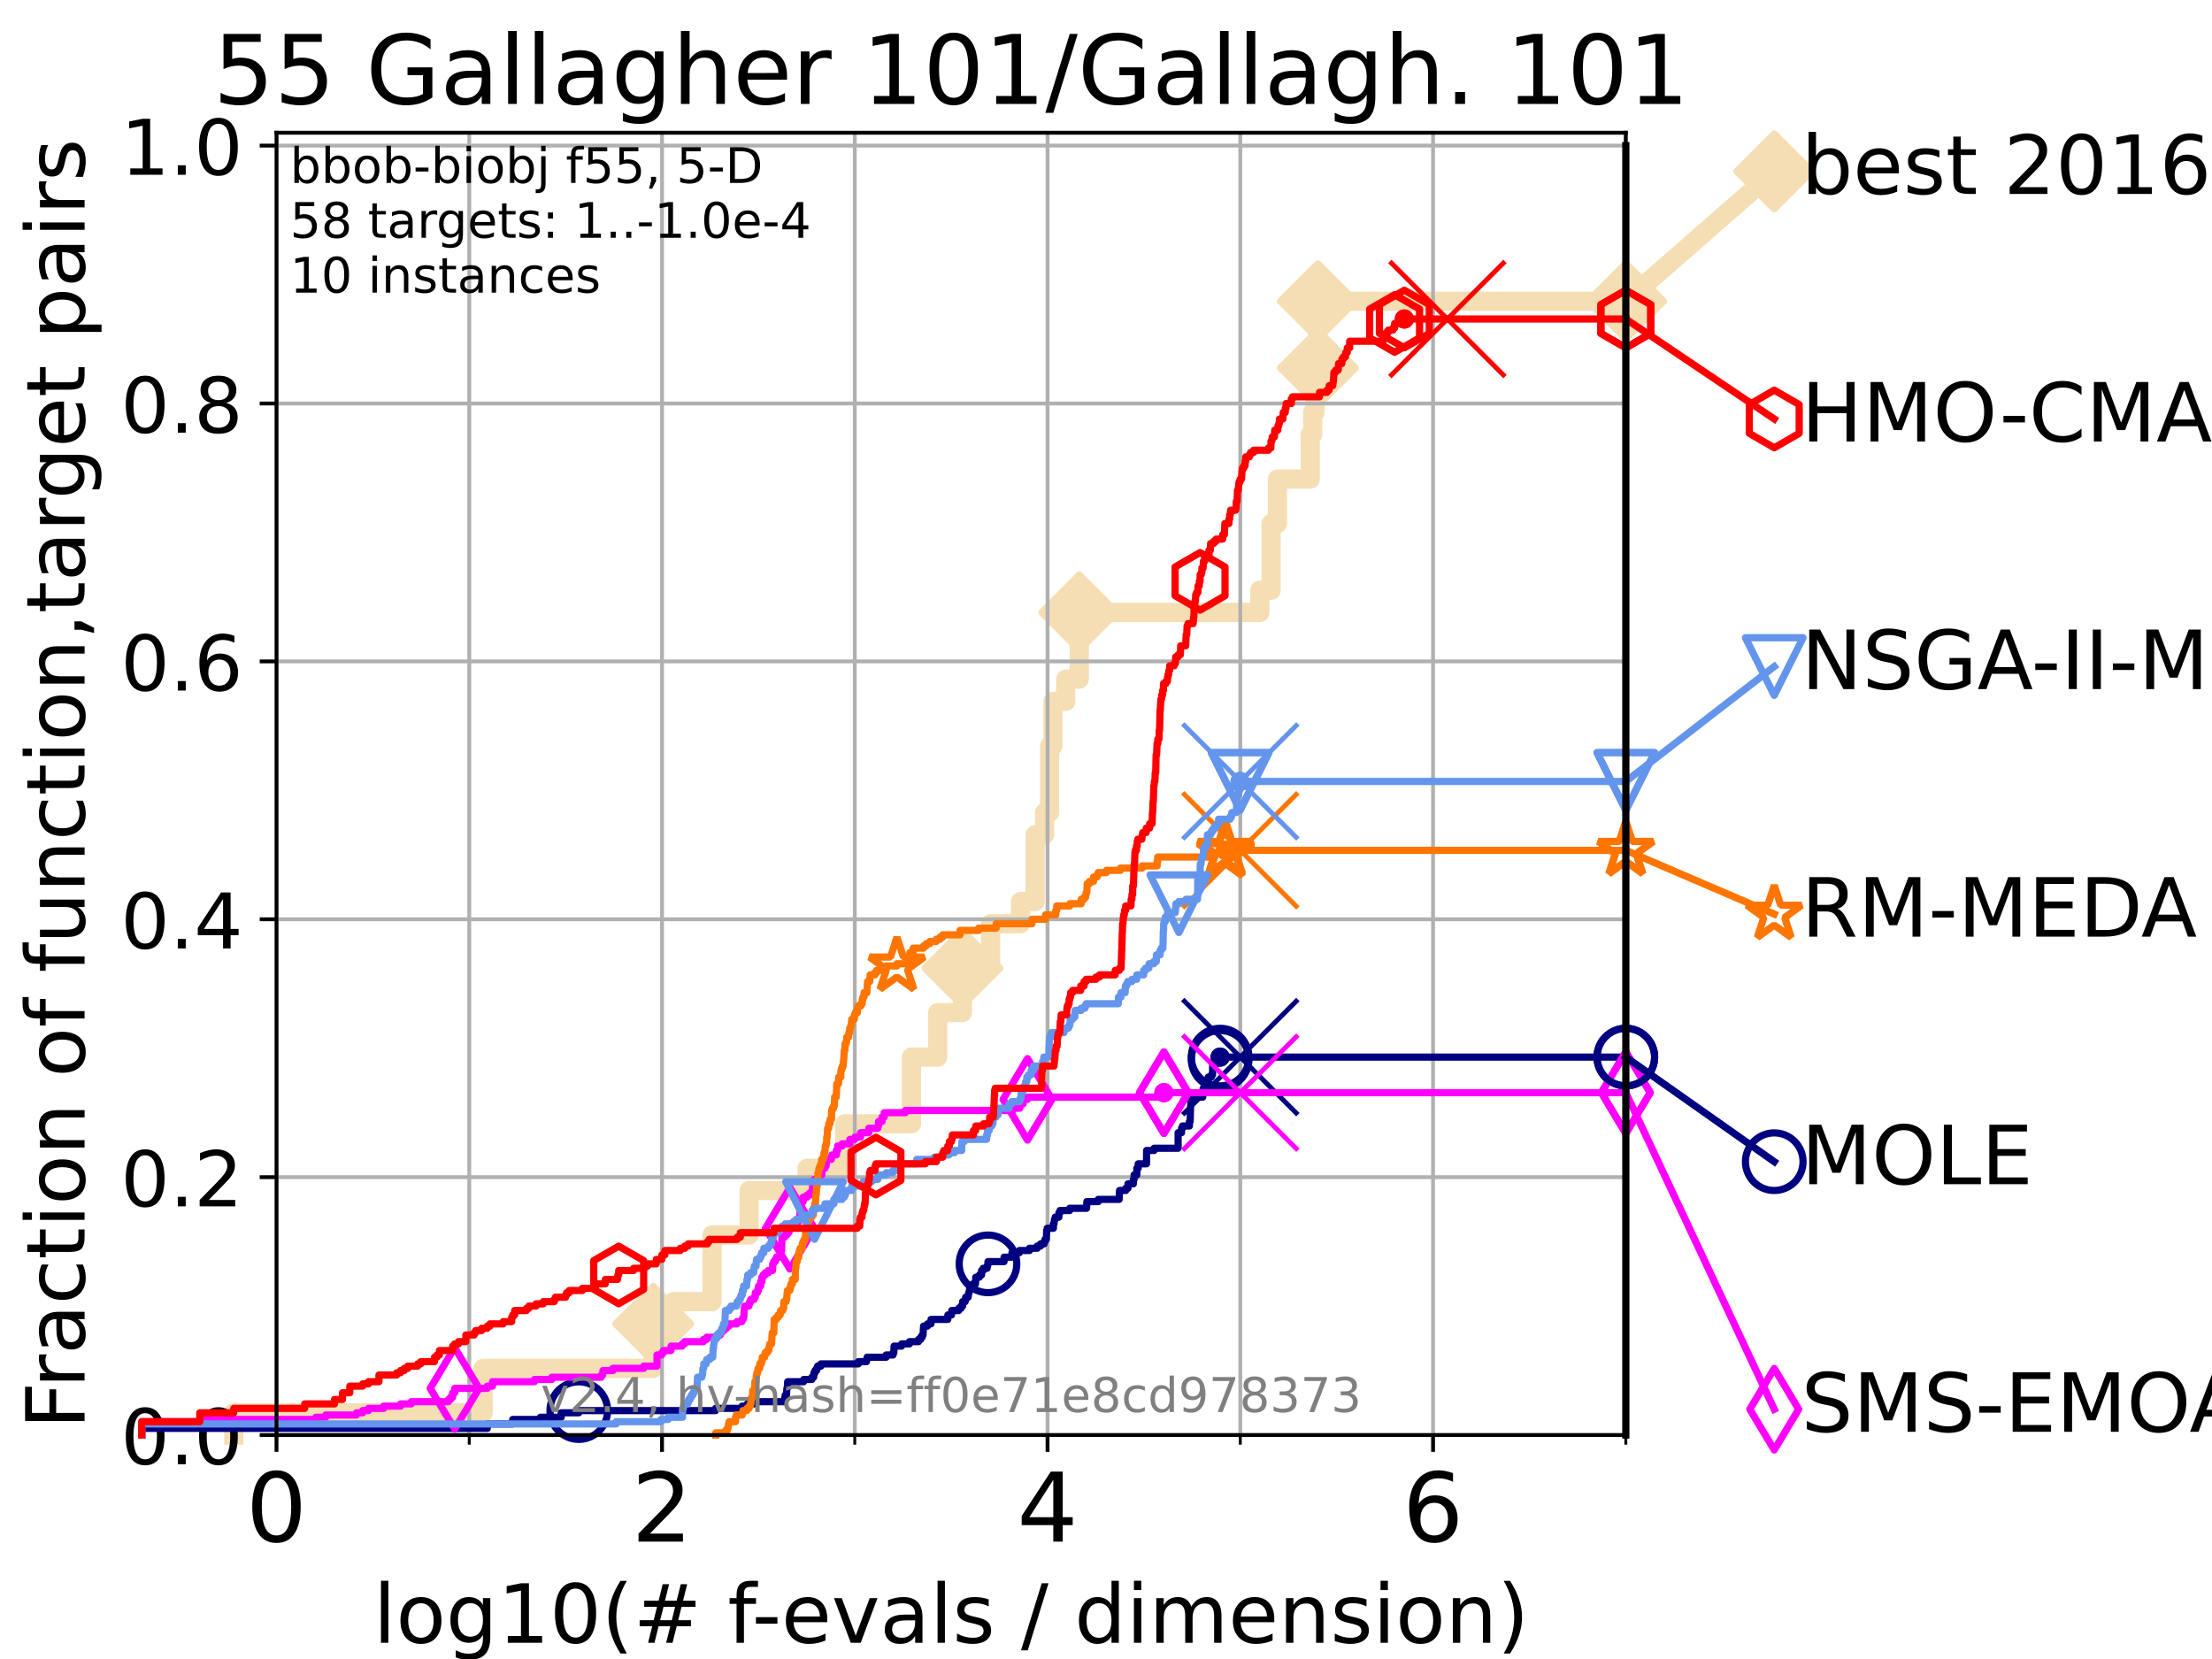 <?xml version="1.0" encoding="utf-8" standalone="no"?>
<!DOCTYPE svg PUBLIC "-//W3C//DTD SVG 1.1//EN"
  "http://www.w3.org/Graphics/SVG/1.1/DTD/svg11.dtd">
<!-- Created with matplotlib (https://matplotlib.org/) -->
<svg height="345.6pt" version="1.1" viewBox="0 0 460.8 345.6" width="460.8pt" xmlns="http://www.w3.org/2000/svg" xmlns:xlink="http://www.w3.org/1999/xlink">
 <defs>
  <style type="text/css">*{stroke-linecap:butt;stroke-linejoin:round;}</style>
 </defs>
 <g id="figure_1">
  <g id="patch_1">
   <path d="M 0 345.6 
L 460.8 345.6 
L 460.8 0 
L 0 0 
z
" style="fill:#ffffff;"/>
  </g>
  <g id="axes_1">
   <g id="patch_2">
    <path d="M 57.6 298.944 
L 338.688 298.944 
L 338.688 27.648 
L 57.6 27.648 
z
" style="fill:#ffffff;"/>
   </g>
   <g id="line2d_1">
    <path d="M 48.692 298.944 
L 48.692 294.313 
L 100.642 294.313 
L 100.642 285.05 
L 136.073 285.05 
L 136.073 275.788 
L 140.348 275.788 
L 140.348 271.157 
L 148.335 271.157 
L 148.335 257.263 
L 156.053 257.263 
L 156.053 248.001 
L 168.141 248.001 
L 168.141 243.37 
L 175.991 243.37 
L 175.991 234.107 
L 189.873 234.107 
L 189.873 220.214 
L 195.339 220.214 
L 195.339 210.951 
L 200.488 210.951 
L 200.488 201.689 
L 206.36 201.689 
L 206.36 192.426 
L 212.604 192.426 
L 212.604 187.795 
L 215.64 187.795 
L 215.64 173.901 
L 217.61 173.901 
L 217.61 169.27 
L 218.651 169.27 
L 218.651 155.377 
L 219.349 155.377 
L 219.349 146.114 
L 222.007 146.114 
L 222.007 141.483 
L 224.826 141.483 
L 224.826 127.589 
L 262.451 127.589 
L 262.451 122.958 
L 264.799 122.958 
L 264.799 109.065 
L 266.104 109.065 
L 266.104 99.802 
L 272.944 99.802 
L 272.944 90.54 
L 273.452 90.54 
L 273.452 85.909 
L 273.943 85.909 
L 273.943 76.646 
L 274.55 76.646 
L 274.55 62.753 
L 338.688 62.753 
" style="fill:none;stroke:#f5deb3;stroke-linecap:square;stroke-width:4;"/>
   </g>
   <g id="line2d_2">
    <defs>
     <path d="M -0 7.778 
L 7.778 0 
L 0 -7.778 
L -7.778 -0 
z
" id="m8052db80bb" style="stroke:#f5deb3;stroke-linejoin:miter;stroke-width:1.5;"/>
    </defs>
    <g>
     <use style="fill:#f5deb3;stroke:#f5deb3;stroke-linejoin:miter;stroke-width:1.5;" x="136.073" xlink:href="#m8052db80bb" y="275.788"/>
     <use style="fill:#f5deb3;stroke:#f5deb3;stroke-linejoin:miter;stroke-width:1.5;" x="200.488" xlink:href="#m8052db80bb" y="201.689"/>
     <use style="fill:#f5deb3;stroke:#f5deb3;stroke-linejoin:miter;stroke-width:1.5;" x="224.826" xlink:href="#m8052db80bb" y="127.589"/>
     <use style="fill:#f5deb3;stroke:#f5deb3;stroke-linejoin:miter;stroke-width:1.5;" x="274.55" xlink:href="#m8052db80bb" y="76.646"/>
     <use style="fill:#f5deb3;stroke:#f5deb3;stroke-linejoin:miter;stroke-width:1.5;" x="274.55" xlink:href="#m8052db80bb" y="62.753"/>
     <use style="fill:#f5deb3;stroke:#f5deb3;stroke-linejoin:miter;stroke-width:1.5;" x="338.688" xlink:href="#m8052db80bb" y="62.753"/>
    </g>
   </g>
   <g id="line2d_3">
    <path style="fill:none;stroke:#f5deb3;stroke-linecap:square;stroke-width:4;"/>
    <g/>
   </g>
   <g id="line2d_4">
    <path d="M 338.688 62.753 
L 369.608 35.706 
" style="fill:none;stroke:#f5deb3;stroke-linecap:square;stroke-width:4;"/>
    <g>
     <use style="fill:#f5deb3;stroke:#f5deb3;stroke-linejoin:miter;stroke-width:1.5;" x="338.688" xlink:href="#m8052db80bb" y="62.753"/>
     <use style="fill:#f5deb3;stroke:#f5deb3;stroke-linejoin:miter;stroke-width:1.5;" x="369.608" xlink:href="#m8052db80bb" y="35.706"/>
    </g>
   </g>
   <g id="matplotlib.axis_1">
    <g id="xtick_1">
     <g id="line2d_5">
      <path clip-path="url(#pe1f7d51cb9)" d="M 57.6 298.944 
L 57.6 27.648 
" style="fill:none;stroke:#b0b0b0;stroke-linecap:square;stroke-width:0.8;"/>
     </g>
     <g id="line2d_6">
      <defs>
       <path d="M 0 0 
L 0 3.5 
" id="mfbd8802cac" style="stroke:#000000;stroke-width:0.8;"/>
      </defs>
      <g>
       <use style="stroke:#000000;stroke-width:0.8;" x="57.6" xlink:href="#mfbd8802cac" y="298.944"/>
      </g>
     </g>
     <g id="text_1">
      <!-- 0 -->
      <g transform="translate(51.237 321.141)scale(0.2 -0.2)">
       <defs>
        <path d="M 31.781 66.406 
Q 24.172 66.406 20.328 58.906 
Q 16.5 51.422 16.5 36.375 
Q 16.5 21.391 20.328 13.891 
Q 24.172 6.391 31.781 6.391 
Q 39.453 6.391 43.281 13.891 
Q 47.125 21.391 47.125 36.375 
Q 47.125 51.422 43.281 58.906 
Q 39.453 66.406 31.781 66.406 
z
M 31.781 74.219 
Q 44.047 74.219 50.516 64.516 
Q 56.984 54.828 56.984 36.375 
Q 56.984 17.969 50.516 8.266 
Q 44.047 -1.422 31.781 -1.422 
Q 19.531 -1.422 13.062 8.266 
Q 6.594 17.969 6.594 36.375 
Q 6.594 54.828 13.062 64.516 
Q 19.531 74.219 31.781 74.219 
z
" id="DejaVuSans-48"/>
       </defs>
       <use xlink:href="#DejaVuSans-48"/>
      </g>
     </g>
    </g>
    <g id="xtick_2">
     <g id="line2d_7">
      <path clip-path="url(#pe1f7d51cb9)" d="M 137.911 298.944 
L 137.911 27.648 
" style="fill:none;stroke:#b0b0b0;stroke-linecap:square;stroke-width:0.8;"/>
     </g>
     <g id="line2d_8">
      <g>
       <use style="stroke:#000000;stroke-width:0.8;" x="137.911" xlink:href="#mfbd8802cac" y="298.944"/>
      </g>
     </g>
     <g id="text_2">
      <!-- 2 -->
      <g transform="translate(131.548 321.141)scale(0.2 -0.2)">
       <defs>
        <path d="M 19.188 8.297 
L 53.609 8.297 
L 53.609 0 
L 7.328 0 
L 7.328 8.297 
Q 12.938 14.109 22.625 23.891 
Q 32.328 33.688 34.812 36.531 
Q 39.547 41.844 41.422 45.531 
Q 43.312 49.219 43.312 52.781 
Q 43.312 58.594 39.234 62.25 
Q 35.156 65.922 28.609 65.922 
Q 23.969 65.922 18.812 64.312 
Q 13.672 62.703 7.812 59.422 
L 7.812 69.391 
Q 13.766 71.781 18.938 73 
Q 24.125 74.219 28.422 74.219 
Q 39.75 74.219 46.484 68.547 
Q 53.219 62.891 53.219 53.422 
Q 53.219 48.922 51.531 44.891 
Q 49.859 40.875 45.406 35.406 
Q 44.188 33.984 37.641 27.219 
Q 31.109 20.453 19.188 8.297 
z
" id="DejaVuSans-50"/>
       </defs>
       <use xlink:href="#DejaVuSans-50"/>
      </g>
     </g>
    </g>
    <g id="xtick_3">
     <g id="line2d_9">
      <path clip-path="url(#pe1f7d51cb9)" d="M 218.222 298.944 
L 218.222 27.648 
" style="fill:none;stroke:#b0b0b0;stroke-linecap:square;stroke-width:0.8;"/>
     </g>
     <g id="line2d_10">
      <g>
       <use style="stroke:#000000;stroke-width:0.8;" x="218.222" xlink:href="#mfbd8802cac" y="298.944"/>
      </g>
     </g>
     <g id="text_3">
      <!-- 4 -->
      <g transform="translate(211.859 321.141)scale(0.2 -0.2)">
       <defs>
        <path d="M 37.797 64.312 
L 12.891 25.391 
L 37.797 25.391 
z
M 35.203 72.906 
L 47.609 72.906 
L 47.609 25.391 
L 58.016 25.391 
L 58.016 17.188 
L 47.609 17.188 
L 47.609 0 
L 37.797 0 
L 37.797 17.188 
L 4.891 17.188 
L 4.891 26.703 
z
" id="DejaVuSans-52"/>
       </defs>
       <use xlink:href="#DejaVuSans-52"/>
      </g>
     </g>
    </g>
    <g id="xtick_4">
     <g id="line2d_11">
      <path clip-path="url(#pe1f7d51cb9)" d="M 298.533 298.944 
L 298.533 27.648 
" style="fill:none;stroke:#b0b0b0;stroke-linecap:square;stroke-width:0.8;"/>
     </g>
     <g id="line2d_12">
      <g>
       <use style="stroke:#000000;stroke-width:0.8;" x="298.533" xlink:href="#mfbd8802cac" y="298.944"/>
      </g>
     </g>
     <g id="text_4">
      <!-- 6 -->
      <g transform="translate(292.17 321.141)scale(0.2 -0.2)">
       <defs>
        <path d="M 33.016 40.375 
Q 26.375 40.375 22.484 35.828 
Q 18.609 31.297 18.609 23.391 
Q 18.609 15.531 22.484 10.953 
Q 26.375 6.391 33.016 6.391 
Q 39.656 6.391 43.531 10.953 
Q 47.406 15.531 47.406 23.391 
Q 47.406 31.297 43.531 35.828 
Q 39.656 40.375 33.016 40.375 
z
M 52.594 71.297 
L 52.594 62.312 
Q 48.875 64.062 45.094 64.984 
Q 41.312 65.922 37.594 65.922 
Q 27.828 65.922 22.672 59.328 
Q 17.531 52.734 16.797 39.406 
Q 19.672 43.656 24.016 45.922 
Q 28.375 48.188 33.594 48.188 
Q 44.578 48.188 50.953 41.516 
Q 57.328 34.859 57.328 23.391 
Q 57.328 12.156 50.688 5.359 
Q 44.047 -1.422 33.016 -1.422 
Q 20.359 -1.422 13.672 8.266 
Q 6.984 17.969 6.984 36.375 
Q 6.984 53.656 15.188 63.938 
Q 23.391 74.219 37.203 74.219 
Q 40.922 74.219 44.703 73.484 
Q 48.484 72.75 52.594 71.297 
z
" id="DejaVuSans-54"/>
       </defs>
       <use xlink:href="#DejaVuSans-54"/>
      </g>
     </g>
    </g>
    <g id="xtick_5">
     <g id="line2d_13">
      <path clip-path="url(#pe1f7d51cb9)" d="M 97.755 298.944 
L 97.755 27.648 
" style="fill:none;stroke:#b0b0b0;stroke-linecap:square;stroke-width:0.8;"/>
     </g>
     <g id="line2d_14">
      <defs>
       <path d="M 0 0 
L 0 2 
" id="m4ed914f979" style="stroke:#000000;stroke-width:0.6;"/>
      </defs>
      <g>
       <use style="stroke:#000000;stroke-width:0.6;" x="97.755" xlink:href="#m4ed914f979" y="298.944"/>
      </g>
     </g>
    </g>
    <g id="xtick_6">
     <g id="line2d_15">
      <path clip-path="url(#pe1f7d51cb9)" d="M 178.066 298.944 
L 178.066 27.648 
" style="fill:none;stroke:#b0b0b0;stroke-linecap:square;stroke-width:0.8;"/>
     </g>
     <g id="line2d_16">
      <g>
       <use style="stroke:#000000;stroke-width:0.6;" x="178.066" xlink:href="#m4ed914f979" y="298.944"/>
      </g>
     </g>
    </g>
    <g id="xtick_7">
     <g id="line2d_17">
      <path clip-path="url(#pe1f7d51cb9)" d="M 258.377 298.944 
L 258.377 27.648 
" style="fill:none;stroke:#b0b0b0;stroke-linecap:square;stroke-width:0.8;"/>
     </g>
     <g id="line2d_18">
      <g>
       <use style="stroke:#000000;stroke-width:0.6;" x="258.377" xlink:href="#m4ed914f979" y="298.944"/>
      </g>
     </g>
    </g>
    <g id="xtick_8">
     <g id="line2d_19">
      <path clip-path="url(#pe1f7d51cb9)" d="M 338.688 298.944 
L 338.688 27.648 
" style="fill:none;stroke:#b0b0b0;stroke-linecap:square;stroke-width:0.8;"/>
     </g>
     <g id="line2d_20">
      <g>
       <use style="stroke:#000000;stroke-width:0.6;" x="338.688" xlink:href="#m4ed914f979" y="298.944"/>
      </g>
     </g>
    </g>
    <g id="text_5">
     <!-- log10(# f-evals / dimension) -->
     <g transform="translate(77.764 342.218)scale(0.17 -0.17)">
      <defs>
       <path d="M 9.422 75.984 
L 18.406 75.984 
L 18.406 0 
L 9.422 0 
z
" id="DejaVuSans-108"/>
       <path d="M 30.609 48.391 
Q 23.391 48.391 19.188 42.75 
Q 14.984 37.109 14.984 27.297 
Q 14.984 17.484 19.156 11.844 
Q 23.344 6.203 30.609 6.203 
Q 37.797 6.203 41.984 11.859 
Q 46.188 17.531 46.188 27.297 
Q 46.188 37.016 41.984 42.703 
Q 37.797 48.391 30.609 48.391 
z
M 30.609 56 
Q 42.328 56 49.016 48.375 
Q 55.719 40.766 55.719 27.297 
Q 55.719 13.875 49.016 6.219 
Q 42.328 -1.422 30.609 -1.422 
Q 18.844 -1.422 12.172 6.219 
Q 5.516 13.875 5.516 27.297 
Q 5.516 40.766 12.172 48.375 
Q 18.844 56 30.609 56 
z
" id="DejaVuSans-111"/>
       <path d="M 45.406 27.984 
Q 45.406 37.75 41.375 43.109 
Q 37.359 48.484 30.078 48.484 
Q 22.859 48.484 18.828 43.109 
Q 14.797 37.75 14.797 27.984 
Q 14.797 18.266 18.828 12.891 
Q 22.859 7.516 30.078 7.516 
Q 37.359 7.516 41.375 12.891 
Q 45.406 18.266 45.406 27.984 
z
M 54.391 6.781 
Q 54.391 -7.172 48.188 -13.984 
Q 42 -20.797 29.203 -20.797 
Q 24.469 -20.797 20.266 -20.094 
Q 16.062 -19.391 12.109 -17.922 
L 12.109 -9.188 
Q 16.062 -11.328 19.922 -12.344 
Q 23.781 -13.375 27.781 -13.375 
Q 36.625 -13.375 41.016 -8.766 
Q 45.406 -4.156 45.406 5.172 
L 45.406 9.625 
Q 42.625 4.781 38.281 2.391 
Q 33.938 0 27.875 0 
Q 17.828 0 11.672 7.656 
Q 5.516 15.328 5.516 27.984 
Q 5.516 40.672 11.672 48.328 
Q 17.828 56 27.875 56 
Q 33.938 56 38.281 53.609 
Q 42.625 51.219 45.406 46.391 
L 45.406 54.688 
L 54.391 54.688 
z
" id="DejaVuSans-103"/>
       <path d="M 12.406 8.297 
L 28.516 8.297 
L 28.516 63.922 
L 10.984 60.406 
L 10.984 69.391 
L 28.422 72.906 
L 38.281 72.906 
L 38.281 8.297 
L 54.391 8.297 
L 54.391 0 
L 12.406 0 
z
" id="DejaVuSans-49"/>
       <path d="M 31 75.875 
Q 24.469 64.656 21.281 53.656 
Q 18.109 42.672 18.109 31.391 
Q 18.109 20.125 21.312 9.062 
Q 24.516 -2 31 -13.188 
L 23.188 -13.188 
Q 15.875 -1.703 12.234 9.375 
Q 8.594 20.453 8.594 31.391 
Q 8.594 42.281 12.203 53.312 
Q 15.828 64.359 23.188 75.875 
z
" id="DejaVuSans-40"/>
       <path d="M 51.125 44 
L 36.922 44 
L 32.812 27.688 
L 47.125 27.688 
z
M 43.797 71.781 
L 38.719 51.516 
L 52.984 51.516 
L 58.109 71.781 
L 65.922 71.781 
L 60.891 51.516 
L 76.125 51.516 
L 76.125 44 
L 58.984 44 
L 54.984 27.688 
L 70.516 27.688 
L 70.516 20.219 
L 53.078 20.219 
L 48 0 
L 40.188 0 
L 45.219 20.219 
L 30.906 20.219 
L 25.875 0 
L 18.016 0 
L 23.094 20.219 
L 7.719 20.219 
L 7.719 27.688 
L 24.906 27.688 
L 29 44 
L 13.281 44 
L 13.281 51.516 
L 30.906 51.516 
L 35.891 71.781 
z
" id="DejaVuSans-35"/>
       <path id="DejaVuSans-32"/>
       <path d="M 37.109 75.984 
L 37.109 68.5 
L 28.516 68.5 
Q 23.688 68.5 21.797 66.547 
Q 19.922 64.594 19.922 59.516 
L 19.922 54.688 
L 34.719 54.688 
L 34.719 47.703 
L 19.922 47.703 
L 19.922 0 
L 10.891 0 
L 10.891 47.703 
L 2.297 47.703 
L 2.297 54.688 
L 10.891 54.688 
L 10.891 58.5 
Q 10.891 67.625 15.141 71.797 
Q 19.391 75.984 28.609 75.984 
z
" id="DejaVuSans-102"/>
       <path d="M 4.891 31.391 
L 31.203 31.391 
L 31.203 23.391 
L 4.891 23.391 
z
" id="DejaVuSans-45"/>
       <path d="M 56.203 29.594 
L 56.203 25.203 
L 14.891 25.203 
Q 15.484 15.922 20.484 11.062 
Q 25.484 6.203 34.422 6.203 
Q 39.594 6.203 44.453 7.469 
Q 49.312 8.734 54.109 11.281 
L 54.109 2.781 
Q 49.266 0.734 44.188 -0.344 
Q 39.109 -1.422 33.891 -1.422 
Q 20.797 -1.422 13.156 6.188 
Q 5.516 13.812 5.516 26.812 
Q 5.516 40.234 12.766 48.109 
Q 20.016 56 32.328 56 
Q 43.359 56 49.781 48.891 
Q 56.203 41.797 56.203 29.594 
z
M 47.219 32.234 
Q 47.125 39.594 43.094 43.984 
Q 39.062 48.391 32.422 48.391 
Q 24.906 48.391 20.391 44.141 
Q 15.875 39.891 15.188 32.172 
z
" id="DejaVuSans-101"/>
       <path d="M 2.984 54.688 
L 12.5 54.688 
L 29.594 8.797 
L 46.688 54.688 
L 56.203 54.688 
L 35.688 0 
L 23.484 0 
z
" id="DejaVuSans-118"/>
       <path d="M 34.281 27.484 
Q 23.391 27.484 19.188 25 
Q 14.984 22.516 14.984 16.5 
Q 14.984 11.719 18.141 8.906 
Q 21.297 6.109 26.703 6.109 
Q 34.188 6.109 38.703 11.406 
Q 43.219 16.703 43.219 25.484 
L 43.219 27.484 
z
M 52.203 31.203 
L 52.203 0 
L 43.219 0 
L 43.219 8.297 
Q 40.141 3.328 35.547 0.953 
Q 30.953 -1.422 24.312 -1.422 
Q 15.922 -1.422 10.953 3.297 
Q 6 8.016 6 15.922 
Q 6 25.141 12.172 29.828 
Q 18.359 34.516 30.609 34.516 
L 43.219 34.516 
L 43.219 35.406 
Q 43.219 41.609 39.141 45 
Q 35.062 48.391 27.688 48.391 
Q 23 48.391 18.547 47.266 
Q 14.109 46.141 10.016 43.891 
L 10.016 52.203 
Q 14.938 54.109 19.578 55.047 
Q 24.219 56 28.609 56 
Q 40.484 56 46.344 49.844 
Q 52.203 43.703 52.203 31.203 
z
" id="DejaVuSans-97"/>
       <path d="M 44.281 53.078 
L 44.281 44.578 
Q 40.484 46.531 36.375 47.5 
Q 32.281 48.484 27.875 48.484 
Q 21.188 48.484 17.844 46.438 
Q 14.5 44.391 14.5 40.281 
Q 14.5 37.156 16.891 35.375 
Q 19.281 33.594 26.516 31.984 
L 29.594 31.297 
Q 39.156 29.25 43.188 25.516 
Q 47.219 21.781 47.219 15.094 
Q 47.219 7.469 41.188 3.016 
Q 35.156 -1.422 24.609 -1.422 
Q 20.219 -1.422 15.453 -0.562 
Q 10.688 0.297 5.422 2 
L 5.422 11.281 
Q 10.406 8.688 15.234 7.391 
Q 20.062 6.109 24.812 6.109 
Q 31.156 6.109 34.562 8.281 
Q 37.984 10.453 37.984 14.406 
Q 37.984 18.062 35.516 20.016 
Q 33.062 21.969 24.703 23.781 
L 21.578 24.516 
Q 13.234 26.266 9.516 29.906 
Q 5.812 33.547 5.812 39.891 
Q 5.812 47.609 11.281 51.797 
Q 16.75 56 26.812 56 
Q 31.781 56 36.172 55.266 
Q 40.578 54.547 44.281 53.078 
z
" id="DejaVuSans-115"/>
       <path d="M 25.391 72.906 
L 33.688 72.906 
L 8.297 -9.281 
L 0 -9.281 
z
" id="DejaVuSans-47"/>
       <path d="M 45.406 46.391 
L 45.406 75.984 
L 54.391 75.984 
L 54.391 0 
L 45.406 0 
L 45.406 8.203 
Q 42.578 3.328 38.25 0.953 
Q 33.938 -1.422 27.875 -1.422 
Q 17.969 -1.422 11.734 6.484 
Q 5.516 14.406 5.516 27.297 
Q 5.516 40.188 11.734 48.094 
Q 17.969 56 27.875 56 
Q 33.938 56 38.25 53.625 
Q 42.578 51.266 45.406 46.391 
z
M 14.797 27.297 
Q 14.797 17.391 18.875 11.75 
Q 22.953 6.109 30.078 6.109 
Q 37.203 6.109 41.297 11.75 
Q 45.406 17.391 45.406 27.297 
Q 45.406 37.203 41.297 42.844 
Q 37.203 48.484 30.078 48.484 
Q 22.953 48.484 18.875 42.844 
Q 14.797 37.203 14.797 27.297 
z
" id="DejaVuSans-100"/>
       <path d="M 9.422 54.688 
L 18.406 54.688 
L 18.406 0 
L 9.422 0 
z
M 9.422 75.984 
L 18.406 75.984 
L 18.406 64.594 
L 9.422 64.594 
z
" id="DejaVuSans-105"/>
       <path d="M 52 44.188 
Q 55.375 50.25 60.062 53.125 
Q 64.75 56 71.094 56 
Q 79.641 56 84.281 50.016 
Q 88.922 44.047 88.922 33.016 
L 88.922 0 
L 79.891 0 
L 79.891 32.719 
Q 79.891 40.578 77.094 44.375 
Q 74.312 48.188 68.609 48.188 
Q 61.625 48.188 57.562 43.547 
Q 53.516 38.922 53.516 30.906 
L 53.516 0 
L 44.484 0 
L 44.484 32.719 
Q 44.484 40.625 41.703 44.406 
Q 38.922 48.188 33.109 48.188 
Q 26.219 48.188 22.156 43.531 
Q 18.109 38.875 18.109 30.906 
L 18.109 0 
L 9.078 0 
L 9.078 54.688 
L 18.109 54.688 
L 18.109 46.188 
Q 21.188 51.219 25.484 53.609 
Q 29.781 56 35.688 56 
Q 41.656 56 45.828 52.969 
Q 50 49.953 52 44.188 
z
" id="DejaVuSans-109"/>
       <path d="M 54.891 33.016 
L 54.891 0 
L 45.906 0 
L 45.906 32.719 
Q 45.906 40.484 42.875 44.328 
Q 39.844 48.188 33.797 48.188 
Q 26.516 48.188 22.312 43.547 
Q 18.109 38.922 18.109 30.906 
L 18.109 0 
L 9.078 0 
L 9.078 54.688 
L 18.109 54.688 
L 18.109 46.188 
Q 21.344 51.125 25.703 53.562 
Q 30.078 56 35.797 56 
Q 45.219 56 50.047 50.172 
Q 54.891 44.344 54.891 33.016 
z
" id="DejaVuSans-110"/>
       <path d="M 8.016 75.875 
L 15.828 75.875 
Q 23.141 64.359 26.781 53.312 
Q 30.422 42.281 30.422 31.391 
Q 30.422 20.453 26.781 9.375 
Q 23.141 -1.703 15.828 -13.188 
L 8.016 -13.188 
Q 14.5 -2 17.703 9.062 
Q 20.906 20.125 20.906 31.391 
Q 20.906 42.672 17.703 53.656 
Q 14.5 64.656 8.016 75.875 
z
" id="DejaVuSans-41"/>
      </defs>
      <use xlink:href="#DejaVuSans-108"/>
      <use x="27.783" xlink:href="#DejaVuSans-111"/>
      <use x="88.965" xlink:href="#DejaVuSans-103"/>
      <use x="152.441" xlink:href="#DejaVuSans-49"/>
      <use x="216.064" xlink:href="#DejaVuSans-48"/>
      <use x="279.688" xlink:href="#DejaVuSans-40"/>
      <use x="318.701" xlink:href="#DejaVuSans-35"/>
      <use x="402.49" xlink:href="#DejaVuSans-32"/>
      <use x="434.277" xlink:href="#DejaVuSans-102"/>
      <use x="463.982" xlink:href="#DejaVuSans-45"/>
      <use x="500.066" xlink:href="#DejaVuSans-101"/>
      <use x="561.59" xlink:href="#DejaVuSans-118"/>
      <use x="620.77" xlink:href="#DejaVuSans-97"/>
      <use x="682.049" xlink:href="#DejaVuSans-108"/>
      <use x="709.832" xlink:href="#DejaVuSans-115"/>
      <use x="761.932" xlink:href="#DejaVuSans-32"/>
      <use x="793.719" xlink:href="#DejaVuSans-47"/>
      <use x="827.41" xlink:href="#DejaVuSans-32"/>
      <use x="859.197" xlink:href="#DejaVuSans-100"/>
      <use x="922.674" xlink:href="#DejaVuSans-105"/>
      <use x="950.457" xlink:href="#DejaVuSans-109"/>
      <use x="1047.869" xlink:href="#DejaVuSans-101"/>
      <use x="1109.393" xlink:href="#DejaVuSans-110"/>
      <use x="1172.771" xlink:href="#DejaVuSans-115"/>
      <use x="1224.871" xlink:href="#DejaVuSans-105"/>
      <use x="1252.654" xlink:href="#DejaVuSans-111"/>
      <use x="1313.836" xlink:href="#DejaVuSans-110"/>
      <use x="1377.215" xlink:href="#DejaVuSans-41"/>
     </g>
    </g>
   </g>
   <g id="matplotlib.axis_2">
    <g id="ytick_1">
     <g id="line2d_21">
      <path clip-path="url(#pe1f7d51cb9)" d="M 57.6 298.944 
L 338.688 298.944 
" style="fill:none;stroke:#b0b0b0;stroke-linecap:square;stroke-width:0.8;"/>
     </g>
     <g id="line2d_22">
      <defs>
       <path d="M 0 0 
L -3.5 0 
" id="ma000491ca4" style="stroke:#000000;stroke-width:0.8;"/>
      </defs>
      <g>
       <use style="stroke:#000000;stroke-width:0.8;" x="57.6" xlink:href="#ma000491ca4" y="298.944"/>
      </g>
     </g>
     <g id="text_6">
      <!-- 0.0 -->
      <g transform="translate(25.155 305.023)scale(0.16 -0.16)">
       <defs>
        <path d="M 10.688 12.406 
L 21 12.406 
L 21 0 
L 10.688 0 
z
" id="DejaVuSans-46"/>
       </defs>
       <use xlink:href="#DejaVuSans-48"/>
       <use x="63.623" xlink:href="#DejaVuSans-46"/>
       <use x="95.41" xlink:href="#DejaVuSans-48"/>
      </g>
     </g>
    </g>
    <g id="ytick_2">
     <g id="line2d_23">
      <path clip-path="url(#pe1f7d51cb9)" d="M 57.6 245.222 
L 338.688 245.222 
" style="fill:none;stroke:#b0b0b0;stroke-linecap:square;stroke-width:0.8;"/>
     </g>
     <g id="line2d_24">
      <g>
       <use style="stroke:#000000;stroke-width:0.8;" x="57.6" xlink:href="#ma000491ca4" y="245.222"/>
      </g>
     </g>
     <g id="text_7">
      <!-- 0.2 -->
      <g transform="translate(25.155 251.301)scale(0.16 -0.16)">
       <use xlink:href="#DejaVuSans-48"/>
       <use x="63.623" xlink:href="#DejaVuSans-46"/>
       <use x="95.41" xlink:href="#DejaVuSans-50"/>
      </g>
     </g>
    </g>
    <g id="ytick_3">
     <g id="line2d_25">
      <path clip-path="url(#pe1f7d51cb9)" d="M 57.6 191.5 
L 338.688 191.5 
" style="fill:none;stroke:#b0b0b0;stroke-linecap:square;stroke-width:0.8;"/>
     </g>
     <g id="line2d_26">
      <g>
       <use style="stroke:#000000;stroke-width:0.8;" x="57.6" xlink:href="#ma000491ca4" y="191.5"/>
      </g>
     </g>
     <g id="text_8">
      <!-- 0.4 -->
      <g transform="translate(25.155 197.579)scale(0.16 -0.16)">
       <use xlink:href="#DejaVuSans-48"/>
       <use x="63.623" xlink:href="#DejaVuSans-46"/>
       <use x="95.41" xlink:href="#DejaVuSans-52"/>
      </g>
     </g>
    </g>
    <g id="ytick_4">
     <g id="line2d_27">
      <path clip-path="url(#pe1f7d51cb9)" d="M 57.6 137.778 
L 338.688 137.778 
" style="fill:none;stroke:#b0b0b0;stroke-linecap:square;stroke-width:0.8;"/>
     </g>
     <g id="line2d_28">
      <g>
       <use style="stroke:#000000;stroke-width:0.8;" x="57.6" xlink:href="#ma000491ca4" y="137.778"/>
      </g>
     </g>
     <g id="text_9">
      <!-- 0.6 -->
      <g transform="translate(25.155 143.857)scale(0.16 -0.16)">
       <use xlink:href="#DejaVuSans-48"/>
       <use x="63.623" xlink:href="#DejaVuSans-46"/>
       <use x="95.41" xlink:href="#DejaVuSans-54"/>
      </g>
     </g>
    </g>
    <g id="ytick_5">
     <g id="line2d_29">
      <path clip-path="url(#pe1f7d51cb9)" d="M 57.6 84.056 
L 338.688 84.056 
" style="fill:none;stroke:#b0b0b0;stroke-linecap:square;stroke-width:0.8;"/>
     </g>
     <g id="line2d_30">
      <g>
       <use style="stroke:#000000;stroke-width:0.8;" x="57.6" xlink:href="#ma000491ca4" y="84.056"/>
      </g>
     </g>
     <g id="text_10">
      <!-- 0.8 -->
      <g transform="translate(25.155 90.135)scale(0.16 -0.16)">
       <defs>
        <path d="M 31.781 34.625 
Q 24.75 34.625 20.719 30.859 
Q 16.703 27.094 16.703 20.516 
Q 16.703 13.922 20.719 10.156 
Q 24.75 6.391 31.781 6.391 
Q 38.812 6.391 42.859 10.172 
Q 46.922 13.969 46.922 20.516 
Q 46.922 27.094 42.891 30.859 
Q 38.875 34.625 31.781 34.625 
z
M 21.922 38.812 
Q 15.578 40.375 12.031 44.719 
Q 8.5 49.078 8.5 55.328 
Q 8.5 64.062 14.719 69.141 
Q 20.953 74.219 31.781 74.219 
Q 42.672 74.219 48.875 69.141 
Q 55.078 64.062 55.078 55.328 
Q 55.078 49.078 51.531 44.719 
Q 48 40.375 41.703 38.812 
Q 48.828 37.156 52.797 32.312 
Q 56.781 27.484 56.781 20.516 
Q 56.781 9.906 50.312 4.234 
Q 43.844 -1.422 31.781 -1.422 
Q 19.734 -1.422 13.25 4.234 
Q 6.781 9.906 6.781 20.516 
Q 6.781 27.484 10.781 32.312 
Q 14.797 37.156 21.922 38.812 
z
M 18.312 54.391 
Q 18.312 48.734 21.844 45.562 
Q 25.391 42.391 31.781 42.391 
Q 38.141 42.391 41.719 45.562 
Q 45.312 48.734 45.312 54.391 
Q 45.312 60.062 41.719 63.234 
Q 38.141 66.406 31.781 66.406 
Q 25.391 66.406 21.844 63.234 
Q 18.312 60.062 18.312 54.391 
z
" id="DejaVuSans-56"/>
       </defs>
       <use xlink:href="#DejaVuSans-48"/>
       <use x="63.623" xlink:href="#DejaVuSans-46"/>
       <use x="95.41" xlink:href="#DejaVuSans-56"/>
      </g>
     </g>
    </g>
    <g id="ytick_6">
     <g id="line2d_31">
      <path clip-path="url(#pe1f7d51cb9)" d="M 57.6 30.334 
L 338.688 30.334 
" style="fill:none;stroke:#b0b0b0;stroke-linecap:square;stroke-width:0.8;"/>
     </g>
     <g id="line2d_32">
      <g>
       <use style="stroke:#000000;stroke-width:0.8;" x="57.6" xlink:href="#ma000491ca4" y="30.334"/>
      </g>
     </g>
     <g id="text_11">
      <!-- 1.0 -->
      <g transform="translate(25.155 36.413)scale(0.16 -0.16)">
       <use xlink:href="#DejaVuSans-49"/>
       <use x="63.623" xlink:href="#DejaVuSans-46"/>
       <use x="95.41" xlink:href="#DejaVuSans-48"/>
      </g>
     </g>
    </g>
    <g id="text_12">
     <!-- Fraction of function,target pairs -->
     <g transform="translate(17.62 297.681)rotate(-90)scale(0.17 -0.17)">
      <defs>
       <path d="M 9.812 72.906 
L 51.703 72.906 
L 51.703 64.594 
L 19.672 64.594 
L 19.672 43.109 
L 48.578 43.109 
L 48.578 34.812 
L 19.672 34.812 
L 19.672 0 
L 9.812 0 
z
" id="DejaVuSans-70"/>
       <path d="M 41.109 46.297 
Q 39.594 47.172 37.812 47.578 
Q 36.031 48 33.891 48 
Q 26.266 48 22.188 43.047 
Q 18.109 38.094 18.109 28.812 
L 18.109 0 
L 9.078 0 
L 9.078 54.688 
L 18.109 54.688 
L 18.109 46.188 
Q 20.953 51.172 25.484 53.578 
Q 30.031 56 36.531 56 
Q 37.453 56 38.578 55.875 
Q 39.703 55.766 41.062 55.516 
z
" id="DejaVuSans-114"/>
       <path d="M 48.781 52.594 
L 48.781 44.188 
Q 44.969 46.297 41.141 47.344 
Q 37.312 48.391 33.406 48.391 
Q 24.656 48.391 19.812 42.844 
Q 14.984 37.312 14.984 27.297 
Q 14.984 17.281 19.812 11.734 
Q 24.656 6.203 33.406 6.203 
Q 37.312 6.203 41.141 7.25 
Q 44.969 8.297 48.781 10.406 
L 48.781 2.094 
Q 45.016 0.344 40.984 -0.531 
Q 36.969 -1.422 32.422 -1.422 
Q 20.062 -1.422 12.781 6.344 
Q 5.516 14.109 5.516 27.297 
Q 5.516 40.672 12.859 48.328 
Q 20.219 56 33.016 56 
Q 37.156 56 41.109 55.141 
Q 45.062 54.297 48.781 52.594 
z
" id="DejaVuSans-99"/>
       <path d="M 18.312 70.219 
L 18.312 54.688 
L 36.812 54.688 
L 36.812 47.703 
L 18.312 47.703 
L 18.312 18.016 
Q 18.312 11.328 20.141 9.422 
Q 21.969 7.516 27.594 7.516 
L 36.812 7.516 
L 36.812 0 
L 27.594 0 
Q 17.188 0 13.234 3.875 
Q 9.281 7.766 9.281 18.016 
L 9.281 47.703 
L 2.688 47.703 
L 2.688 54.688 
L 9.281 54.688 
L 9.281 70.219 
z
" id="DejaVuSans-116"/>
       <path d="M 8.5 21.578 
L 8.5 54.688 
L 17.484 54.688 
L 17.484 21.922 
Q 17.484 14.156 20.5 10.266 
Q 23.531 6.391 29.594 6.391 
Q 36.859 6.391 41.078 11.031 
Q 45.312 15.672 45.312 23.688 
L 45.312 54.688 
L 54.297 54.688 
L 54.297 0 
L 45.312 0 
L 45.312 8.406 
Q 42.047 3.422 37.719 1 
Q 33.406 -1.422 27.688 -1.422 
Q 18.266 -1.422 13.375 4.438 
Q 8.5 10.297 8.5 21.578 
z
M 31.109 56 
z
" id="DejaVuSans-117"/>
       <path d="M 11.719 12.406 
L 22.016 12.406 
L 22.016 4 
L 14.016 -11.625 
L 7.719 -11.625 
L 11.719 4 
z
" id="DejaVuSans-44"/>
       <path d="M 18.109 8.203 
L 18.109 -20.797 
L 9.078 -20.797 
L 9.078 54.688 
L 18.109 54.688 
L 18.109 46.391 
Q 20.953 51.266 25.266 53.625 
Q 29.594 56 35.594 56 
Q 45.562 56 51.781 48.094 
Q 58.016 40.188 58.016 27.297 
Q 58.016 14.406 51.781 6.484 
Q 45.562 -1.422 35.594 -1.422 
Q 29.594 -1.422 25.266 0.953 
Q 20.953 3.328 18.109 8.203 
z
M 48.688 27.297 
Q 48.688 37.203 44.609 42.844 
Q 40.531 48.484 33.406 48.484 
Q 26.266 48.484 22.188 42.844 
Q 18.109 37.203 18.109 27.297 
Q 18.109 17.391 22.188 11.75 
Q 26.266 6.109 33.406 6.109 
Q 40.531 6.109 44.609 11.75 
Q 48.688 17.391 48.688 27.297 
z
" id="DejaVuSans-112"/>
      </defs>
      <use xlink:href="#DejaVuSans-70"/>
      <use x="50.27" xlink:href="#DejaVuSans-114"/>
      <use x="91.383" xlink:href="#DejaVuSans-97"/>
      <use x="152.662" xlink:href="#DejaVuSans-99"/>
      <use x="207.643" xlink:href="#DejaVuSans-116"/>
      <use x="246.852" xlink:href="#DejaVuSans-105"/>
      <use x="274.635" xlink:href="#DejaVuSans-111"/>
      <use x="335.816" xlink:href="#DejaVuSans-110"/>
      <use x="399.195" xlink:href="#DejaVuSans-32"/>
      <use x="430.982" xlink:href="#DejaVuSans-111"/>
      <use x="492.164" xlink:href="#DejaVuSans-102"/>
      <use x="527.369" xlink:href="#DejaVuSans-32"/>
      <use x="559.156" xlink:href="#DejaVuSans-102"/>
      <use x="594.361" xlink:href="#DejaVuSans-117"/>
      <use x="657.74" xlink:href="#DejaVuSans-110"/>
      <use x="721.119" xlink:href="#DejaVuSans-99"/>
      <use x="776.1" xlink:href="#DejaVuSans-116"/>
      <use x="815.309" xlink:href="#DejaVuSans-105"/>
      <use x="843.092" xlink:href="#DejaVuSans-111"/>
      <use x="904.273" xlink:href="#DejaVuSans-110"/>
      <use x="967.652" xlink:href="#DejaVuSans-44"/>
      <use x="999.439" xlink:href="#DejaVuSans-116"/>
      <use x="1038.648" xlink:href="#DejaVuSans-97"/>
      <use x="1099.928" xlink:href="#DejaVuSans-114"/>
      <use x="1139.291" xlink:href="#DejaVuSans-103"/>
      <use x="1202.768" xlink:href="#DejaVuSans-101"/>
      <use x="1264.291" xlink:href="#DejaVuSans-116"/>
      <use x="1303.5" xlink:href="#DejaVuSans-32"/>
      <use x="1335.287" xlink:href="#DejaVuSans-112"/>
      <use x="1398.764" xlink:href="#DejaVuSans-97"/>
      <use x="1460.043" xlink:href="#DejaVuSans-105"/>
      <use x="1487.826" xlink:href="#DejaVuSans-114"/>
      <use x="1528.939" xlink:href="#DejaVuSans-115"/>
     </g>
    </g>
   </g>
   <g id="line2d_33">
    <defs>
     <path d="M 0 1.5 
C 0.398 1.5 0.779 1.342 1.061 1.061 
C 1.342 0.779 1.5 0.398 1.5 0 
C 1.5 -0.398 1.342 -0.779 1.061 -1.061 
C 0.779 -1.342 0.398 -1.5 0 -1.5 
C -0.398 -1.5 -0.779 -1.342 -1.061 -1.061 
C -1.342 -0.779 -1.5 -0.398 -1.5 0 
C -1.5 0.398 -1.342 0.779 -1.061 1.061 
C -0.779 1.342 -0.398 1.5 0 1.5 
z
" id="mf45ede09fb" style="stroke:#f5deb3;"/>
    </defs>
    <g>
     <use style="fill:#f5deb3;stroke:#f5deb3;" x="274.55" xlink:href="#mf45ede09fb" y="62.753"/>
     <use style="fill:#f5deb3;stroke:#f5deb3;" x="274.55" xlink:href="#mf45ede09fb" y="62.753"/>
    </g>
   </g>
   <g id="line2d_34">
    <defs>
     <path d="M 0 1.5 
C 0.398 1.5 0.779 1.342 1.061 1.061 
C 1.342 0.779 1.5 0.398 1.5 0 
C 1.5 -0.398 1.342 -0.779 1.061 -1.061 
C 0.779 -1.342 0.398 -1.5 0 -1.5 
C -0.398 -1.5 -0.779 -1.342 -1.061 -1.061 
C -1.342 -0.779 -1.5 -0.398 -1.5 0 
C -1.5 0.398 -1.342 0.779 -1.061 1.061 
C -0.779 1.342 -0.398 1.5 0 1.5 
z
" id="mc9910f2e19" style="stroke:#000080;"/>
    </defs>
    <g>
     <use style="fill:#000080;stroke:#000080;" x="254.173" xlink:href="#mc9910f2e19" y="220.214"/>
     <use style="fill:#000080;stroke:#000080;" x="254.173" xlink:href="#mc9910f2e19" y="220.214"/>
    </g>
   </g>
   <g id="line2d_35">
    <path d="M 29.533 298.944 
L 29.533 297.555 
L 101.507 297.555 
L 101.507 296.628 
L 106.803 296.628 
L 106.803 295.702 
L 112.581 295.702 
L 112.581 295.239 
L 116.914 295.239 
L 116.914 294.313 
L 120.572 294.313 
L 120.572 293.85 
L 149.068 293.85 
L 149.068 293.387 
L 154.588 293.387 
L 154.588 292.923 
L 155.666 292.923 
L 155.666 292.46 
L 157.139 292.46 
L 157.139 291.997 
L 163.397 291.997 
L 163.485 291.071 
L 163.574 291.071 
L 163.574 290.608 
L 163.836 290.608 
L 163.923 289.218 
L 164.009 289.218 
L 164.094 287.829 
L 167.417 287.829 
L 167.417 287.366 
L 169.123 287.366 
L 169.123 286.903 
L 169.503 286.903 
L 169.554 285.977 
L 169.786 285.977 
L 169.786 285.514 
L 170.108 285.514 
L 170.108 285.05 
L 170.316 285.05 
L 170.316 284.587 
L 171.014 284.587 
L 171.014 284.124 
L 178.797 284.124 
L 178.797 283.661 
L 180.501 283.661 
L 180.501 283.198 
L 180.634 283.198 
L 180.634 282.735 
L 184.599 282.735 
L 184.599 282.272 
L 186.032 282.272 
L 186.032 281.809 
L 186.202 281.809 
L 186.25 280.419 
L 187.81 280.419 
L 187.81 279.956 
L 189.459 279.956 
L 189.459 279.493 
L 191.329 279.493 
L 191.329 279.03 
L 191.796 279.03 
L 191.796 278.567 
L 192.098 278.567 
L 192.098 278.104 
L 192.287 278.104 
L 192.396 276.251 
L 193.213 276.251 
L 193.213 275.788 
L 193.944 275.788 
L 193.944 274.862 
L 197.441 274.862 
L 197.454 273.935 
L 198.227 273.935 
L 198.263 273.009 
L 199.724 273.009 
L 199.724 272.546 
L 200.197 272.546 
L 200.197 272.083 
L 200.533 272.083 
L 200.533 271.157 
L 201.064 271.157 
L 201.162 270.231 
L 201.69 270.231 
L 201.79 269.304 
L 201.894 269.304 
L 201.996 268.378 
L 202.088 268.378 
L 202.088 267.915 
L 202.666 267.915 
L 202.666 267.452 
L 203.213 267.452 
L 203.271 266.062 
L 204.025 266.062 
L 204.025 265.599 
L 204.481 265.599 
L 204.481 264.673 
L 204.819 264.673 
L 204.819 264.21 
L 205.632 264.21 
L 205.632 263.747 
L 205.753 263.747 
L 205.816 262.821 
L 209.16 262.821 
L 209.16 261.894 
L 210.808 261.894 
L 210.808 260.968 
L 212.346 260.968 
L 212.346 260.505 
L 214.455 260.505 
L 214.455 260.042 
L 216.066 260.042 
L 216.066 259.579 
L 216.758 259.579 
L 216.758 259.116 
L 217.508 259.116 
L 217.508 258.653 
L 217.686 258.653 
L 217.686 258.189 
L 217.98 258.189 
L 218.04 256.337 
L 218.153 256.337 
L 218.153 255.874 
L 219.441 255.874 
L 219.441 254.948 
L 219.572 254.948 
L 219.667 254.021 
L 219.814 254.021 
L 219.814 253.558 
L 220.586 253.558 
L 220.586 252.632 
L 220.825 252.632 
L 220.825 252.169 
L 222.838 252.169 
L 222.838 251.706 
L 226.36 251.706 
L 226.407 250.316 
L 228.78 250.316 
L 228.78 249.853 
L 233.141 249.853 
L 233.217 248.001 
L 234.519 248.001 
L 234.519 247.538 
L 234.977 247.538 
L 234.983 246.611 
L 236.098 246.611 
L 236.098 245.685 
L 236.247 245.685 
L 236.247 244.759 
L 236.822 244.759 
L 236.823 243.37 
L 237.113 243.37 
L 237.113 242.443 
L 238.839 242.443 
L 238.856 239.665 
L 240.424 239.665 
L 240.424 239.201 
L 245.42 239.201 
L 245.428 235.96 
L 246.133 235.96 
L 246.133 235.033 
L 246.33 235.033 
L 246.33 234.57 
L 247.772 234.57 
L 247.772 233.644 
L 247.929 233.644 
L 248.02 230.402 
L 248.051 230.402 
L 248.081 229.013 
L 248.278 229.013 
L 248.278 228.55 
L 250.556 228.55 
L 250.642 226.697 
L 251.152 226.697 
L 251.152 226.234 
L 251.568 226.234 
L 251.568 225.308 
L 251.701 225.308 
L 251.701 224.382 
L 252.352 224.382 
L 252.352 223.918 
L 252.596 223.918 
L 252.629 221.603 
L 253.49 221.603 
L 253.49 220.677 
L 254.173 220.677 
L 254.173 220.214 
L 338.688 220.214 
L 338.688 220.214 
" style="fill:none;stroke:#000080;stroke-linecap:square;stroke-width:1.5;"/>
   </g>
   <g id="line2d_36">
    <defs>
     <path d="M 0 6 
C 1.591 6 3.117 5.368 4.243 4.243 
C 5.368 3.117 6 1.591 6 0 
C 6 -1.591 5.368 -3.117 4.243 -4.243 
C 3.117 -5.368 1.591 -6 0 -6 
C -1.591 -6 -3.117 -5.368 -4.243 -4.243 
C -5.368 -3.117 -6 -1.591 -6 0 
C -6 1.591 -5.368 3.117 -4.243 4.243 
C -3.117 5.368 -1.591 6 0 6 
z
" id="ma0823d6bf3" style="stroke:#000080;stroke-width:1.5;"/>
    </defs>
    <g>
     <use style="fill-opacity:0;stroke:#000080;stroke-width:1.5;" x="120.572" xlink:href="#ma0823d6bf3" y="293.85"/>
     <use style="fill-opacity:0;stroke:#000080;stroke-width:1.5;" x="205.816" xlink:href="#ma0823d6bf3" y="263.284"/>
     <use style="fill-opacity:0;stroke:#000080;stroke-width:1.5;" x="254.173" xlink:href="#ma0823d6bf3" y="220.677"/>
     <use style="fill-opacity:0;stroke:#000080;stroke-width:1.5;" x="254.173" xlink:href="#ma0823d6bf3" y="220.214"/>
     <use style="fill-opacity:0;stroke:#000080;stroke-width:1.5;" x="338.688" xlink:href="#ma0823d6bf3" y="220.214"/>
    </g>
   </g>
   <g id="line2d_37">
    <path style="fill:none;stroke:#000080;stroke-linecap:square;stroke-width:1.5;"/>
    <g/>
   </g>
   <g id="line2d_38">
    <path clip-path="url(#pe1f7d51cb9)" d="M 258.377 220.214 
" style="fill:none;stroke:#000080;stroke-linecap:square;stroke-width:1.5;"/>
    <defs>
     <path d="M -12 12 
L 12 -12 
M -12 -12 
L 12 12 
" id="md30ee267fd" style="stroke:#000080;"/>
    </defs>
    <g clip-path="url(#pe1f7d51cb9)">
     <use style="fill:#000080;stroke:#000080;" x="258.377" xlink:href="#md30ee267fd" y="220.214"/>
    </g>
   </g>
   <g id="line2d_39">
    <defs>
     <path d="M 0 1.5 
C 0.398 1.5 0.779 1.342 1.061 1.061 
C 1.342 0.779 1.5 0.398 1.5 0 
C 1.5 -0.398 1.342 -0.779 1.061 -1.061 
C 0.779 -1.342 0.398 -1.5 0 -1.5 
C -0.398 -1.5 -0.779 -1.342 -1.061 -1.061 
C -1.342 -0.779 -1.5 -0.398 -1.5 0 
C -1.5 0.398 -1.342 0.779 -1.061 1.061 
C -0.779 1.342 -0.398 1.5 0 1.5 
z
" id="mc57522c5a5" style="stroke:#ff00ff;"/>
    </defs>
    <g>
     <use style="fill:#ff00ff;stroke:#ff00ff;" x="242.461" xlink:href="#mc57522c5a5" y="227.623"/>
     <use style="fill:#ff00ff;stroke:#ff00ff;" x="242.461" xlink:href="#mc57522c5a5" y="227.623"/>
    </g>
   </g>
   <g id="line2d_40">
    <path d="M 29.533 298.944 
L 29.533 296.165 
L 41.621 296.165 
L 41.621 295.702 
L 65.797 295.702 
L 65.797 295.239 
L 67.851 295.239 
L 67.851 294.776 
L 74.263 294.776 
L 74.263 294.313 
L 75.556 294.313 
L 75.556 293.85 
L 76.759 293.85 
L 76.759 293.387 
L 79.939 293.387 
L 79.939 292.923 
L 83.438 292.923 
L 83.438 292.46 
L 85.667 292.46 
L 85.667 291.997 
L 93.422 291.997 
L 93.422 291.534 
L 93.864 291.534 
L 93.864 291.071 
L 94.295 291.071 
L 94.295 290.145 
L 94.715 290.145 
L 94.715 289.218 
L 101.507 289.218 
L 101.507 288.755 
L 102.597 288.755 
L 102.597 287.829 
L 111.346 287.829 
L 111.346 287.366 
L 114.947 287.366 
L 114.947 286.903 
L 125.256 286.903 
L 125.256 286.44 
L 125.542 286.44 
L 125.612 285.514 
L 127.674 285.514 
L 127.674 285.05 
L 134.106 285.05 
L 134.106 284.587 
L 136.869 284.587 
L 136.869 282.272 
L 137.841 282.272 
L 137.841 281.809 
L 138.188 281.809 
L 138.188 281.345 
L 139.762 281.345 
L 139.794 280.419 
L 142.079 280.419 
L 142.079 279.956 
L 142.62 279.956 
L 142.62 279.493 
L 146.538 279.493 
L 146.538 279.03 
L 147.226 279.03 
L 147.226 278.567 
L 149.45 278.567 
L 149.45 278.104 
L 150.051 278.104 
L 150.051 277.64 
L 150.361 277.64 
L 150.361 277.177 
L 150.833 277.177 
L 150.833 276.714 
L 151.341 276.714 
L 151.341 276.251 
L 151.866 276.251 
L 151.866 275.788 
L 153.509 275.788 
L 153.509 275.325 
L 154.534 275.325 
L 154.534 274.862 
L 154.814 274.862 
L 154.814 274.399 
L 154.959 274.399 
L 155.038 272.546 
L 155.116 272.546 
L 155.116 272.083 
L 156.003 272.083 
L 156.003 271.62 
L 156.175 271.62 
L 156.175 271.157 
L 156.382 271.157 
L 156.382 270.694 
L 157.093 270.694 
L 157.093 270.231 
L 157.335 270.231 
L 157.335 269.304 
L 157.765 269.304 
L 157.765 268.841 
L 158.009 268.841 
L 158.009 267.915 
L 158.455 267.915 
L 158.455 266.989 
L 158.711 266.989 
L 158.711 266.062 
L 158.973 266.062 
L 158.973 265.599 
L 159.416 265.599 
L 159.416 265.136 
L 160.055 265.136 
L 160.055 264.673 
L 160.933 264.673 
L 160.961 263.284 
L 161.156 263.284 
L 161.156 262.821 
L 161.511 262.821 
L 161.511 262.357 
L 161.708 262.357 
L 161.708 261.894 
L 162.594 261.894 
L 162.678 260.505 
L 162.821 260.505 
L 162.896 257.726 
L 163.437 257.726 
L 163.437 257.263 
L 163.946 257.263 
L 163.946 256.8 
L 164.303 256.8 
L 164.303 256.337 
L 164.509 256.337 
L 164.554 254.948 
L 165.332 254.948 
L 165.332 254.484 
L 166.406 254.484 
L 166.487 253.558 
L 166.588 253.558 
L 166.696 252.169 
L 166.836 252.169 
L 166.836 251.243 
L 166.962 251.243 
L 167.014 250.316 
L 167.32 250.316 
L 167.32 249.39 
L 168.141 249.39 
L 168.141 248.927 
L 168.746 248.927 
L 168.746 248.464 
L 169.187 248.464 
L 169.285 247.075 
L 169.549 247.075 
L 169.651 245.685 
L 170.831 245.685 
L 170.831 244.759 
L 171.212 244.759 
L 171.233 243.37 
L 171.826 243.37 
L 171.826 242.906 
L 172.103 242.906 
L 172.147 241.517 
L 173.193 241.517 
L 173.299 240.591 
L 174.231 240.591 
L 174.231 239.665 
L 174.482 239.665 
L 174.482 238.738 
L 175.436 238.738 
L 175.436 238.275 
L 177.05 238.275 
L 177.05 237.349 
L 178.091 237.349 
L 178.091 236.886 
L 179.266 236.886 
L 179.266 235.96 
L 180.988 235.96 
L 180.988 235.033 
L 182.871 235.033 
L 182.871 234.57 
L 183.008 234.57 
L 183.008 233.644 
L 183.736 233.644 
L 183.736 232.718 
L 184.189 232.718 
L 184.189 231.792 
L 188.618 231.792 
L 188.618 231.328 
L 210.972 231.328 
L 210.972 230.865 
L 212.449 230.865 
L 212.449 229.939 
L 213.149 229.939 
L 213.149 229.013 
L 214.045 229.013 
L 214.045 228.55 
L 242.461 228.55 
L 242.461 227.623 
L 338.688 227.623 
L 338.688 227.623 
" style="fill:none;stroke:#ff00ff;stroke-linecap:square;stroke-width:1.5;"/>
   </g>
   <g id="line2d_41">
    <defs>
     <path d="M -0 8.485 
L 5.091 0 
L 0 -8.485 
L -5.091 -0 
z
" id="m79e4f15cfb" style="stroke:#ff00ff;stroke-linejoin:miter;stroke-width:1.5;"/>
    </defs>
    <g>
     <use style="fill-opacity:0;stroke:#ff00ff;stroke-linejoin:miter;stroke-width:1.5;" x="94.715" xlink:href="#m79e4f15cfb" y="289.218"/>
     <use style="fill-opacity:0;stroke:#ff00ff;stroke-linejoin:miter;stroke-width:1.5;" x="164.554" xlink:href="#m79e4f15cfb" y="255.874"/>
     <use style="fill-opacity:0;stroke:#ff00ff;stroke-linejoin:miter;stroke-width:1.5;" x="214.045" xlink:href="#m79e4f15cfb" y="229.013"/>
     <use style="fill-opacity:0;stroke:#ff00ff;stroke-linejoin:miter;stroke-width:1.5;" x="242.461" xlink:href="#m79e4f15cfb" y="227.623"/>
     <use style="fill-opacity:0;stroke:#ff00ff;stroke-linejoin:miter;stroke-width:1.5;" x="242.461" xlink:href="#m79e4f15cfb" y="227.623"/>
     <use style="fill-opacity:0;stroke:#ff00ff;stroke-linejoin:miter;stroke-width:1.5;" x="338.688" xlink:href="#m79e4f15cfb" y="227.623"/>
    </g>
   </g>
   <g id="line2d_42">
    <path style="fill:none;stroke:#ff00ff;stroke-linecap:square;stroke-width:1.5;"/>
    <g/>
   </g>
   <g id="line2d_43">
    <path clip-path="url(#pe1f7d51cb9)" d="M 258.377 227.623 
" style="fill:none;stroke:#ff00ff;stroke-linecap:square;stroke-width:1.5;"/>
    <defs>
     <path d="M -12 12 
L 12 -12 
M -12 -12 
L 12 12 
" id="m34ae83ea93" style="stroke:#ff00ff;"/>
    </defs>
    <g clip-path="url(#pe1f7d51cb9)">
     <use style="fill:#ff00ff;stroke:#ff00ff;" x="258.377" xlink:href="#m34ae83ea93" y="227.623"/>
    </g>
   </g>
   <g id="line2d_44">
    <defs>
     <path d="M 0 1.5 
C 0.398 1.5 0.779 1.342 1.061 1.061 
C 1.342 0.779 1.5 0.398 1.5 0 
C 1.5 -0.398 1.342 -0.779 1.061 -1.061 
C 0.779 -1.342 0.398 -1.5 0 -1.5 
C -0.398 -1.5 -0.779 -1.342 -1.061 -1.061 
C -1.342 -0.779 -1.5 -0.398 -1.5 0 
C -1.5 0.398 -1.342 0.779 -1.061 1.061 
C -0.779 1.342 -0.398 1.5 0 1.5 
z
" id="m08108fdc4f" style="stroke:#ff7500;"/>
    </defs>
    <g>
     <use style="fill:#ff7500;stroke:#ff7500;" x="255.276" xlink:href="#m08108fdc4f" y="177.143"/>
     <use style="fill:#ff7500;stroke:#ff7500;" x="255.276" xlink:href="#m08108fdc4f" y="177.143"/>
    </g>
   </g>
   <g id="line2d_45">
    <path d="M 149.104 298.944 
L 149.104 298.481 
L 151.146 298.481 
L 151.146 298.018 
L 151.502 298.018 
L 151.502 297.555 
L 151.677 297.555 
L 151.756 296.628 
L 151.882 296.628 
L 151.882 296.165 
L 153.222 296.165 
L 153.222 295.239 
L 153.366 295.239 
L 153.366 294.776 
L 154.614 294.776 
L 154.614 294.313 
L 154.748 294.313 
L 154.748 293.85 
L 155.603 293.85 
L 155.603 293.387 
L 156.04 293.387 
L 156.04 292.923 
L 156.309 292.923 
L 156.309 292.46 
L 156.43 292.46 
L 156.491 291.534 
L 156.551 291.534 
L 156.551 291.071 
L 156.753 291.071 
L 156.8 289.682 
L 157.163 289.682 
L 157.255 287.829 
L 157.495 287.829 
L 157.563 286.44 
L 157.675 286.44 
L 157.675 285.977 
L 157.821 285.977 
L 157.921 285.05 
L 158.261 285.05 
L 158.261 284.124 
L 158.583 284.124 
L 158.583 283.661 
L 158.753 283.661 
L 158.785 282.735 
L 159.294 282.735 
L 159.385 281.809 
L 159.838 281.809 
L 159.838 281.345 
L 160.152 281.345 
L 160.24 280.419 
L 160.356 280.419 
L 160.356 279.956 
L 160.737 279.956 
L 160.831 278.104 
L 160.868 278.104 
L 160.868 277.64 
L 161.211 277.64 
L 161.266 274.862 
L 161.761 274.862 
L 161.761 274.399 
L 162.104 274.399 
L 162.104 273.935 
L 162.526 273.935 
L 162.611 273.009 
L 163.062 273.009 
L 163.062 272.546 
L 163.259 272.546 
L 163.291 271.157 
L 163.757 271.157 
L 163.757 270.694 
L 163.875 270.694 
L 163.985 269.304 
L 164.024 269.304 
L 164.024 268.841 
L 164.554 268.841 
L 164.554 268.378 
L 164.668 268.378 
L 164.668 267.915 
L 164.788 267.915 
L 164.788 267.452 
L 165.069 267.452 
L 165.069 266.526 
L 165.669 266.526 
L 165.697 264.21 
L 165.789 264.21 
L 165.852 262.821 
L 166.069 262.821 
L 166.145 261.894 
L 166.392 261.894 
L 166.392 260.968 
L 166.534 260.968 
L 166.534 260.505 
L 166.676 260.505 
L 166.676 260.042 
L 167.132 260.042 
L 167.132 259.116 
L 167.275 259.116 
L 167.275 258.653 
L 167.52 258.653 
L 167.52 258.189 
L 167.735 258.189 
L 167.83 256.8 
L 167.874 256.8 
L 167.874 256.337 
L 168.104 256.337 
L 168.134 255.411 
L 168.324 255.411 
L 168.428 254.021 
L 168.692 254.021 
L 168.692 253.558 
L 169.123 253.558 
L 169.123 253.095 
L 169.418 253.095 
L 169.435 251.706 
L 169.69 251.706 
L 169.69 250.779 
L 169.875 250.779 
L 169.937 248.927 
L 170.047 248.927 
L 170.13 247.075 
L 170.251 247.075 
L 170.327 245.222 
L 170.387 245.222 
L 170.387 244.296 
L 170.505 244.296 
L 170.607 243.37 
L 170.804 243.37 
L 170.804 242.906 
L 171.009 242.906 
L 171.009 242.443 
L 171.165 242.443 
L 171.165 241.517 
L 171.484 241.517 
L 171.484 241.054 
L 171.646 241.054 
L 171.646 240.128 
L 171.831 240.128 
L 171.916 238.738 
L 172.064 238.738 
L 172.064 238.275 
L 172.196 238.275 
L 172.211 236.886 
L 172.313 236.886 
L 172.405 235.033 
L 172.635 235.033 
L 172.635 234.107 
L 172.89 234.107 
L 172.923 233.181 
L 173.211 233.181 
L 173.23 231.328 
L 173.372 231.328 
L 173.372 230.865 
L 173.635 230.865 
L 173.635 230.402 
L 173.809 230.402 
L 173.858 228.55 
L 174.205 228.55 
L 174.314 225.771 
L 174.682 225.771 
L 174.716 224.382 
L 175.158 224.382 
L 175.175 222.992 
L 175.285 222.992 
L 175.285 222.529 
L 175.473 222.529 
L 175.473 222.066 
L 175.658 222.066 
L 175.75 220.677 
L 175.777 220.677 
L 175.869 218.824 
L 175.995 218.824 
L 176.042 217.435 
L 176.271 217.435 
L 176.271 216.972 
L 176.383 216.972 
L 176.383 216.045 
L 176.778 216.045 
L 176.838 215.119 
L 176.998 215.119 
L 176.998 214.193 
L 177.205 214.193 
L 177.205 213.73 
L 177.333 213.73 
L 177.423 212.34 
L 177.972 212.34 
L 177.972 211.414 
L 178.181 211.414 
L 178.181 210.951 
L 178.612 210.951 
L 178.616 210.025 
L 178.754 210.025 
L 178.754 209.562 
L 179.324 209.562 
L 179.324 209.099 
L 179.62 209.099 
L 179.62 208.172 
L 179.754 208.172 
L 179.754 207.709 
L 179.996 207.709 
L 179.996 206.783 
L 180.597 206.783 
L 180.697 204.931 
L 180.736 204.931 
L 180.736 204.467 
L 181.193 204.467 
L 181.263 203.078 
L 182.259 203.078 
L 182.259 202.615 
L 182.604 202.615 
L 182.604 202.152 
L 183.521 202.152 
L 183.521 201.689 
L 184.613 201.689 
L 184.613 201.226 
L 186.85 201.226 
L 186.85 200.762 
L 188.969 200.762 
L 188.969 200.299 
L 189.364 200.299 
L 189.444 199.373 
L 189.529 199.373 
L 189.529 198.447 
L 190.224 198.447 
L 190.224 197.521 
L 192.387 197.521 
L 192.387 197.057 
L 192.933 197.057 
L 192.933 196.594 
L 193.675 196.594 
L 193.675 196.131 
L 195.024 196.131 
L 195.024 195.668 
L 195.825 195.668 
L 195.825 195.205 
L 196.386 195.205 
L 196.386 194.742 
L 199.988 194.742 
L 199.988 193.816 
L 203.858 193.816 
L 203.858 193.353 
L 207.518 193.353 
L 207.518 192.426 
L 214.987 192.426 
L 214.987 191.5 
L 217.798 191.5 
L 217.798 190.574 
L 219.947 190.574 
L 219.947 189.648 
L 220.13 189.648 
L 220.13 188.721 
L 222.856 188.721 
L 222.856 188.258 
L 225.244 188.258 
L 225.244 187.332 
L 225.832 187.332 
L 225.832 186.869 
L 226.174 186.869 
L 226.258 185.943 
L 226.411 185.943 
L 226.482 184.09 
L 226.941 184.09 
L 226.941 183.627 
L 227.794 183.627 
L 227.794 182.701 
L 228.553 182.701 
L 228.553 182.238 
L 228.775 182.238 
L 228.775 181.775 
L 230.488 181.775 
L 230.488 181.311 
L 233.402 181.311 
L 233.402 180.848 
L 237.923 180.848 
L 237.923 180.385 
L 241.047 180.385 
L 241.047 179.459 
L 241.168 179.459 
L 241.168 178.533 
L 252.492 178.533 
L 252.492 177.606 
L 255.276 177.606 
L 255.276 177.143 
L 338.688 177.143 
L 338.688 177.143 
" style="fill:none;stroke:#ff7500;stroke-linecap:square;stroke-width:1.5;"/>
   </g>
   <g id="line2d_46">
    <defs>
     <path d="M 0 -6 
L -1.347 -1.854 
L -5.706 -1.854 
L -2.18 0.708 
L -3.527 4.854 
L -0 2.292 
L 3.527 4.854 
L 2.18 0.708 
L 5.706 -1.854 
L 1.347 -1.854 
z
" id="m803c805c90" style="stroke:#ff7500;stroke-linejoin:bevel;stroke-width:1.5;"/>
    </defs>
    <g>
     <use style="fill-opacity:0;stroke:#ff7500;stroke-linejoin:bevel;stroke-width:1.5;" x="186.85" xlink:href="#m803c805c90" y="201.226"/>
     <use style="fill-opacity:0;stroke:#ff7500;stroke-linejoin:bevel;stroke-width:1.5;" x="255.276" xlink:href="#m803c805c90" y="177.606"/>
     <use style="fill-opacity:0;stroke:#ff7500;stroke-linejoin:bevel;stroke-width:1.5;" x="255.276" xlink:href="#m803c805c90" y="177.143"/>
     <use style="fill-opacity:0;stroke:#ff7500;stroke-linejoin:bevel;stroke-width:1.5;" x="255.276" xlink:href="#m803c805c90" y="177.143"/>
     <use style="fill-opacity:0;stroke:#ff7500;stroke-linejoin:bevel;stroke-width:1.5;" x="338.688" xlink:href="#m803c805c90" y="177.143"/>
    </g>
   </g>
   <g id="line2d_47">
    <path style="fill:none;stroke:#ff7500;stroke-linecap:square;stroke-width:1.5;"/>
    <g/>
   </g>
   <g id="line2d_48">
    <path clip-path="url(#pe1f7d51cb9)" d="M 258.377 177.143 
" style="fill:none;stroke:#ff7500;stroke-linecap:square;stroke-width:1.5;"/>
    <defs>
     <path d="M -12 12 
L 12 -12 
M -12 -12 
L 12 12 
" id="mf171ee6798" style="stroke:#ff7500;"/>
    </defs>
    <g clip-path="url(#pe1f7d51cb9)">
     <use style="fill:#ff7500;stroke:#ff7500;" x="258.377" xlink:href="#mf171ee6798" y="177.143"/>
    </g>
   </g>
   <g id="line2d_49">
    <defs>
     <path d="M 0 1.5 
C 0.398 1.5 0.779 1.342 1.061 1.061 
C 1.342 0.779 1.5 0.398 1.5 0 
C 1.5 -0.398 1.342 -0.779 1.061 -1.061 
C 0.779 -1.342 0.398 -1.5 0 -1.5 
C -0.398 -1.5 -0.779 -1.342 -1.061 -1.061 
C -1.342 -0.779 -1.5 -0.398 -1.5 0 
C -1.5 0.398 -1.342 0.779 -1.061 1.061 
C -0.779 1.342 -0.398 1.5 0 1.5 
z
" id="m13aae78cf3" style="stroke:#6495ed;"/>
    </defs>
    <g>
     <use style="fill:#6495ed;stroke:#6495ed;" x="258.332" xlink:href="#m13aae78cf3" y="162.787"/>
     <use style="fill:#6495ed;stroke:#6495ed;" x="258.332" xlink:href="#m13aae78cf3" y="162.787"/>
    </g>
   </g>
   <g id="line2d_50">
    <path d="M 29.533 298.944 
L 29.533 296.628 
L 128.351 296.628 
L 128.351 296.165 
L 137.7 296.165 
L 137.7 295.702 
L 139.188 295.702 
L 139.188 295.239 
L 142.189 295.239 
L 142.189 293.387 
L 142.352 293.387 
L 142.433 292.46 
L 143.273 292.46 
L 143.273 291.997 
L 143.477 291.997 
L 143.477 291.534 
L 143.779 291.534 
L 143.779 291.071 
L 144.026 291.071 
L 144.026 290.608 
L 144.342 290.608 
L 144.342 290.145 
L 144.582 290.145 
L 144.582 289.682 
L 144.748 289.682 
L 144.748 289.218 
L 145.213 289.218 
L 145.304 286.903 
L 146.194 286.903 
L 146.194 286.44 
L 146.346 286.44 
L 146.431 285.05 
L 146.58 285.05 
L 146.602 284.124 
L 147.103 284.124 
L 147.206 283.198 
L 147.868 283.198 
L 147.868 282.735 
L 148.469 282.735 
L 148.564 280.882 
L 148.62 280.882 
L 148.677 279.956 
L 148.752 279.956 
L 148.789 279.03 
L 149.123 279.03 
L 149.123 278.567 
L 149.305 278.567 
L 149.305 278.104 
L 149.753 278.104 
L 149.753 277.64 
L 150.207 277.64 
L 150.207 277.177 
L 150.361 277.177 
L 150.361 276.714 
L 150.616 276.714 
L 150.7 275.788 
L 150.999 275.788 
L 151.097 273.472 
L 151.113 273.472 
L 151.113 273.009 
L 151.928 273.009 
L 151.928 272.546 
L 152.284 272.546 
L 152.284 272.083 
L 153.467 272.083 
L 153.566 271.157 
L 153.946 271.157 
L 153.946 270.694 
L 154.208 270.694 
L 154.208 270.231 
L 154.372 270.231 
L 154.372 269.767 
L 154.628 269.767 
L 154.641 268.841 
L 154.893 268.841 
L 154.893 267.915 
L 155.527 267.915 
L 155.603 266.526 
L 155.754 266.526 
L 155.754 265.599 
L 156.37 265.599 
L 156.37 265.136 
L 157.012 265.136 
L 157.047 264.21 
L 157.139 264.21 
L 157.139 263.747 
L 157.495 263.747 
L 157.585 262.357 
L 158.25 262.357 
L 158.25 261.894 
L 158.509 261.894 
L 158.509 261.431 
L 158.647 261.431 
L 158.647 260.968 
L 159.129 260.968 
L 159.129 260.042 
L 160.035 260.042 
L 160.035 259.579 
L 160.404 259.579 
L 160.404 259.116 
L 160.727 259.116 
L 160.727 258.189 
L 160.915 258.189 
L 160.915 257.726 
L 161.128 257.726 
L 161.192 256.8 
L 162.069 256.8 
L 162.069 256.337 
L 162.191 256.337 
L 162.191 255.874 
L 162.946 255.874 
L 162.946 255.411 
L 163.558 255.411 
L 163.558 254.948 
L 165.426 254.948 
L 165.426 254.484 
L 165.852 254.484 
L 165.852 254.021 
L 167.488 254.021 
L 167.488 253.095 
L 169.123 253.095 
L 169.123 252.169 
L 169.679 252.169 
L 169.679 251.706 
L 171.846 251.706 
L 171.846 250.779 
L 173.711 250.779 
L 173.711 249.853 
L 175.42 249.853 
L 175.42 249.39 
L 175.892 249.39 
L 175.892 248.927 
L 176.128 248.927 
L 176.128 248.001 
L 177.431 248.001 
L 177.431 247.075 
L 179.849 247.075 
L 179.849 246.148 
L 181.642 246.148 
L 181.642 245.685 
L 182.876 245.685 
L 182.876 244.759 
L 184.628 244.759 
L 184.628 244.296 
L 186.004 244.296 
L 186.004 243.833 
L 186.668 243.833 
L 186.668 242.906 
L 187.318 242.906 
L 187.318 242.443 
L 190.979 242.443 
L 190.979 241.517 
L 194.64 241.517 
L 194.64 241.054 
L 196.21 241.054 
L 196.21 240.591 
L 197.679 240.591 
L 197.679 240.128 
L 198.849 240.128 
L 198.849 239.665 
L 200.351 239.665 
L 200.379 237.812 
L 200.883 237.812 
L 200.883 237.349 
L 205.53 237.349 
L 205.53 236.423 
L 205.734 236.423 
L 205.734 235.496 
L 206.081 235.496 
L 206.081 234.57 
L 206.587 234.57 
L 206.587 234.107 
L 206.842 234.107 
L 206.941 232.718 
L 207.477 232.718 
L 207.477 232.255 
L 207.901 232.255 
L 207.916 230.865 
L 210.223 230.865 
L 210.223 229.939 
L 210.752 229.939 
L 210.752 229.476 
L 212.419 229.476 
L 212.419 229.013 
L 212.613 229.013 
L 212.613 228.55 
L 212.727 228.55 
L 212.727 227.623 
L 213.037 227.623 
L 213.037 227.16 
L 213.2 227.16 
L 213.2 226.697 
L 213.34 226.697 
L 213.34 226.234 
L 213.662 226.234 
L 213.662 225.308 
L 213.904 225.308 
L 213.904 224.382 
L 214.21 224.382 
L 214.21 223.918 
L 214.804 223.918 
L 214.804 222.992 
L 215.275 222.992 
L 215.275 222.066 
L 217.182 222.066 
L 217.182 221.14 
L 217.437 221.14 
L 217.437 220.214 
L 218.466 220.214 
L 218.575 216.972 
L 218.605 216.972 
L 218.638 216.045 
L 218.968 216.045 
L 218.968 215.119 
L 221.624 215.119 
L 221.624 214.656 
L 221.823 214.656 
L 221.823 214.193 
L 222.569 214.193 
L 222.569 213.73 
L 222.802 213.73 
L 222.802 213.267 
L 222.929 213.267 
L 222.929 212.34 
L 223.452 212.34 
L 223.452 211.877 
L 223.915 211.877 
L 223.957 210.488 
L 225.216 210.488 
L 225.216 210.025 
L 226.004 210.025 
L 226.004 209.562 
L 226.247 209.562 
L 226.247 209.099 
L 232.962 209.099 
L 232.99 207.709 
L 233.526 207.709 
L 233.526 206.783 
L 234.39 206.783 
L 234.435 205.394 
L 234.697 205.394 
L 234.697 204.931 
L 234.909 204.931 
L 234.909 204.467 
L 235.811 204.467 
L 235.811 204.004 
L 236.81 204.004 
L 236.81 203.078 
L 238.253 203.078 
L 238.253 202.152 
L 238.627 202.152 
L 238.627 201.689 
L 239.319 201.689 
L 239.381 200.762 
L 240.355 200.762 
L 240.355 200.299 
L 240.886 200.299 
L 240.896 198.91 
L 241.676 198.91 
L 241.676 197.984 
L 241.903 197.984 
L 241.903 197.521 
L 242.258 197.521 
L 242.345 193.816 
L 242.402 193.816 
L 242.406 192.426 
L 242.519 192.426 
L 242.519 191.963 
L 242.751 191.963 
L 242.751 191.037 
L 243.23 191.037 
L 243.23 190.111 
L 244.838 190.111 
L 244.926 188.721 
L 244.979 188.721 
L 244.979 188.258 
L 245.582 188.258 
L 245.582 187.795 
L 247.078 187.795 
L 247.078 187.332 
L 249.467 187.332 
L 249.517 183.164 
L 249.973 183.164 
L 250.048 179.922 
L 250.207 179.922 
L 250.318 178.533 
L 250.635 178.533 
L 250.72 177.143 
L 250.761 177.143 
L 250.761 176.68 
L 251.052 176.68 
L 251.052 176.217 
L 251.466 176.217 
L 251.525 173.901 
L 252.183 173.901 
L 252.183 173.438 
L 252.442 173.438 
L 252.442 172.975 
L 252.81 172.975 
L 252.81 172.512 
L 253.138 172.512 
L 253.138 172.049 
L 253.624 172.049 
L 253.624 171.586 
L 253.849 171.586 
L 253.849 170.66 
L 256.229 170.66 
L 256.229 170.196 
L 256.522 170.196 
L 256.618 169.27 
L 257.548 169.27 
L 257.643 166.955 
L 257.672 166.955 
L 257.727 166.028 
L 257.789 166.028 
L 257.789 165.565 
L 258.042 165.565 
L 258.042 164.639 
L 258.268 164.639 
L 258.332 162.787 
L 338.688 162.787 
L 338.688 162.787 
" style="fill:none;stroke:#6495ed;stroke-linecap:square;stroke-width:1.5;"/>
   </g>
   <g id="line2d_51">
    <defs>
     <path d="M -0 6 
L 6 -6 
L -6 -6 
z
" id="m8edabe0d02" style="stroke:#6495ed;stroke-linejoin:miter;stroke-width:1.5;"/>
    </defs>
    <g>
     <use style="fill-opacity:0;stroke:#6495ed;stroke-linejoin:miter;stroke-width:1.5;" x="169.679" xlink:href="#m8edabe0d02" y="252.169"/>
     <use style="fill-opacity:0;stroke:#6495ed;stroke-linejoin:miter;stroke-width:1.5;" x="245.582" xlink:href="#m8edabe0d02" y="188.258"/>
     <use style="fill-opacity:0;stroke:#6495ed;stroke-linejoin:miter;stroke-width:1.5;" x="258.332" xlink:href="#m8edabe0d02" y="162.787"/>
     <use style="fill-opacity:0;stroke:#6495ed;stroke-linejoin:miter;stroke-width:1.5;" x="258.332" xlink:href="#m8edabe0d02" y="162.787"/>
     <use style="fill-opacity:0;stroke:#6495ed;stroke-linejoin:miter;stroke-width:1.5;" x="338.688" xlink:href="#m8edabe0d02" y="162.787"/>
    </g>
   </g>
   <g id="line2d_52">
    <path style="fill:none;stroke:#6495ed;stroke-linecap:square;stroke-width:1.5;"/>
    <g/>
   </g>
   <g id="line2d_53">
    <path clip-path="url(#pe1f7d51cb9)" d="M 258.381 162.787 
" style="fill:none;stroke:#6495ed;stroke-linecap:square;stroke-width:1.5;"/>
    <defs>
     <path d="M -12 12 
L 12 -12 
M -12 -12 
L 12 12 
" id="m7ff804f4ed" style="stroke:#6495ed;"/>
    </defs>
    <g clip-path="url(#pe1f7d51cb9)">
     <use style="fill:#6495ed;stroke:#6495ed;" x="258.381" xlink:href="#m7ff804f4ed" y="162.787"/>
    </g>
   </g>
   <g id="line2d_54">
    <defs>
     <path d="M 0 1.5 
C 0.398 1.5 0.779 1.342 1.061 1.061 
C 1.342 0.779 1.5 0.398 1.5 0 
C 1.5 -0.398 1.342 -0.779 1.061 -1.061 
C 0.779 -1.342 0.398 -1.5 0 -1.5 
C -0.398 -1.5 -0.779 -1.342 -1.061 -1.061 
C -1.342 -0.779 -1.5 -0.398 -1.5 0 
C -1.5 0.398 -1.342 0.779 -1.061 1.061 
C -0.779 1.342 -0.398 1.5 0 1.5 
z
" id="mc065de5ba4" style="stroke:#ff0000;"/>
    </defs>
    <g>
     <use style="fill:#ff0000;stroke:#ff0000;" x="292.551" xlink:href="#mc065de5ba4" y="66.457"/>
     <use style="fill:#ff0000;stroke:#ff0000;" x="292.551" xlink:href="#mc065de5ba4" y="66.457"/>
    </g>
   </g>
   <g id="line2d_55">
    <path d="M 29.533 298.944 
L 29.533 296.165 
L 41.621 296.165 
L 41.621 294.313 
L 48.692 294.313 
L 48.692 293.387 
L 63.468 293.387 
L 63.468 292.46 
L 69.688 292.46 
L 69.688 291.534 
L 71.35 291.534 
L 71.35 290.145 
L 72.868 290.145 
L 72.868 288.755 
L 75.556 288.755 
L 75.556 288.292 
L 76.759 288.292 
L 76.759 287.829 
L 78.942 287.829 
L 78.942 286.44 
L 82.627 286.44 
L 82.627 285.977 
L 83.438 285.977 
L 83.438 285.514 
L 84.213 285.514 
L 84.213 285.05 
L 84.956 285.05 
L 84.956 284.587 
L 87.01 284.587 
L 87.01 284.124 
L 87.644 284.124 
L 87.644 283.661 
L 90.509 283.661 
L 90.509 282.735 
L 91.03 282.735 
L 91.03 282.272 
L 91.535 282.272 
L 91.535 281.345 
L 94.295 281.345 
L 94.295 280.419 
L 94.715 280.419 
L 94.715 279.956 
L 95.526 279.956 
L 95.526 279.493 
L 97.044 279.493 
L 97.044 278.104 
L 98.772 278.104 
L 98.772 277.64 
L 99.098 277.64 
L 99.098 277.177 
L 100.344 277.177 
L 100.344 276.714 
L 101.507 276.714 
L 101.507 276.251 
L 102.06 276.251 
L 102.06 275.788 
L 104.826 275.788 
L 104.826 275.325 
L 106.594 275.325 
L 106.594 274.399 
L 106.803 274.399 
L 106.803 273.935 
L 107.213 273.935 
L 107.213 273.009 
L 109.668 273.009 
L 109.668 272.546 
L 110.189 272.546 
L 110.189 272.083 
L 111.663 272.083 
L 111.663 271.62 
L 113.168 271.62 
L 113.168 271.157 
L 115.46 271.157 
L 115.46 270.694 
L 115.711 270.694 
L 115.711 270.231 
L 117.821 270.231 
L 117.821 269.767 
L 118.04 269.767 
L 118.04 269.304 
L 118.577 269.304 
L 118.577 268.841 
L 121.31 268.841 
L 121.31 268.378 
L 123.985 268.378 
L 123.985 267.915 
L 124.14 267.915 
L 124.14 267.452 
L 126.1 267.452 
L 126.1 266.526 
L 128.65 266.526 
L 128.709 265.599 
L 128.886 265.599 
L 128.886 264.673 
L 131.987 264.673 
L 131.987 264.21 
L 134.279 264.21 
L 134.279 263.747 
L 134.912 263.747 
L 134.912 263.284 
L 136.72 263.284 
L 136.72 262.357 
L 137.876 262.357 
L 137.876 261.431 
L 138.494 261.431 
L 138.494 260.505 
L 141.718 260.505 
L 141.718 260.042 
L 142.647 260.042 
L 142.647 259.579 
L 143.375 259.579 
L 143.375 259.116 
L 147.389 259.116 
L 147.389 258.653 
L 147.71 258.653 
L 147.71 258.189 
L 153.566 258.189 
L 153.566 257.726 
L 154.222 257.726 
L 154.222 256.8 
L 161.229 256.8 
L 161.229 255.874 
L 178.565 255.874 
L 178.565 255.411 
L 179.102 255.411 
L 179.128 254.021 
L 179.236 254.021 
L 179.236 253.558 
L 179.579 253.558 
L 179.592 252.632 
L 179.732 252.632 
L 179.732 252.169 
L 179.94 252.169 
L 180.027 251.243 
L 180.08 251.243 
L 180.08 250.779 
L 180.213 250.779 
L 180.293 248.464 
L 180.382 248.464 
L 180.403 247.075 
L 180.742 247.075 
L 180.742 246.611 
L 180.988 246.611 
L 180.988 245.685 
L 181.109 245.685 
L 181.144 244.296 
L 181.295 244.296 
L 181.295 243.833 
L 182.289 243.833 
L 182.289 242.906 
L 182.475 242.906 
L 182.475 242.443 
L 192.773 242.443 
L 192.773 241.98 
L 195.096 241.98 
L 195.096 241.054 
L 196.399 241.054 
L 196.399 240.128 
L 196.617 240.128 
L 196.617 239.665 
L 197.409 239.665 
L 197.437 238.738 
L 197.771 238.738 
L 197.771 237.812 
L 198.201 237.812 
L 198.201 237.349 
L 198.332 237.349 
L 198.389 236.423 
L 202.796 236.423 
L 202.796 235.496 
L 203.258 235.496 
L 203.258 234.57 
L 204.892 234.57 
L 204.892 234.107 
L 205.989 234.107 
L 205.989 233.644 
L 206.164 233.644 
L 206.164 232.718 
L 206.931 232.718 
L 207.022 230.402 
L 207.068 230.402 
L 207.148 228.087 
L 207.198 228.087 
L 207.198 227.16 
L 207.323 227.16 
L 207.323 226.697 
L 216.972 226.697 
L 217.072 222.992 
L 217.167 222.992 
L 217.167 222.066 
L 219.578 222.066 
L 219.668 220.677 
L 219.745 220.677 
L 219.85 218.824 
L 219.993 218.824 
L 220 217.898 
L 220.221 217.898 
L 220.314 216.045 
L 220.373 216.045 
L 220.373 215.582 
L 220.5 215.582 
L 220.5 215.119 
L 220.769 215.119 
L 220.877 212.804 
L 221.002 212.804 
L 221.044 211.414 
L 222.2 211.414 
L 222.258 210.025 
L 222.345 210.025 
L 222.345 209.562 
L 222.556 209.562 
L 222.556 209.099 
L 222.717 209.099 
L 222.717 208.172 
L 222.866 208.172 
L 222.866 207.709 
L 223.001 207.709 
L 223.025 206.783 
L 223.434 206.783 
L 223.434 206.32 
L 225.131 206.32 
L 225.131 205.394 
L 225.835 205.394 
L 225.835 204.467 
L 226.268 204.467 
L 226.268 204.004 
L 228.301 204.004 
L 228.301 203.541 
L 229.049 203.541 
L 229.049 203.078 
L 232.326 203.078 
L 232.326 202.152 
L 233.176 202.152 
L 233.176 201.689 
L 233.553 201.689 
L 233.66 197.984 
L 233.688 197.984 
L 233.786 194.279 
L 233.816 194.279 
L 233.857 192.426 
L 233.929 192.426 
L 234.023 191.037 
L 234.093 191.037 
L 234.093 190.574 
L 234.215 190.574 
L 234.256 189.648 
L 234.496 189.648 
L 234.496 188.721 
L 235.605 188.721 
L 235.645 187.332 
L 235.8 187.332 
L 235.8 186.406 
L 235.944 186.406 
L 235.962 184.553 
L 236.117 184.553 
L 236.21 181.311 
L 236.239 181.311 
L 236.28 179.922 
L 236.358 179.922 
L 236.422 177.606 
L 236.491 177.606 
L 236.491 177.143 
L 236.746 177.143 
L 236.746 176.217 
L 236.906 176.217 
L 236.906 175.291 
L 237.023 175.291 
L 237.023 174.828 
L 237.882 174.828 
L 237.946 173.901 
L 238.042 173.901 
L 238.042 173.438 
L 238.778 173.438 
L 238.778 172.512 
L 239.479 172.512 
L 239.479 171.586 
L 240.004 171.586 
L 240.076 169.27 
L 240.121 169.27 
L 240.208 166.955 
L 240.256 166.955 
L 240.356 163.713 
L 240.418 163.713 
L 240.481 162.787 
L 240.591 162.787 
L 240.66 160.934 
L 240.757 160.934 
L 240.84 157.229 
L 240.945 157.229 
L 241.037 154.914 
L 241.187 154.914 
L 241.187 153.987 
L 241.44 153.987 
L 241.483 152.135 
L 241.56 152.135 
L 241.667 147.967 
L 241.703 147.967 
L 241.806 146.114 
L 241.846 146.114 
L 241.846 145.651 
L 241.972 145.651 
L 242.032 144.725 
L 242.211 144.725 
L 242.211 143.799 
L 242.364 143.799 
L 242.374 142.409 
L 242.877 142.409 
L 242.877 141.946 
L 243.193 141.946 
L 243.228 141.02 
L 243.312 141.02 
L 243.312 140.557 
L 243.441 140.557 
L 243.52 139.631 
L 243.662 139.631 
L 243.662 138.704 
L 244.593 138.704 
L 244.593 138.241 
L 244.861 138.241 
L 244.908 136.852 
L 245.429 136.852 
L 245.429 136.389 
L 245.895 136.389 
L 245.955 134.536 
L 247.005 134.536 
L 247.099 132.221 
L 247.226 132.221 
L 247.288 130.368 
L 247.476 130.368 
L 247.476 129.905 
L 248.553 129.905 
L 248.649 128.516 
L 248.707 128.516 
L 248.763 126.663 
L 248.865 126.663 
L 248.909 125.274 
L 249.027 125.274 
L 249.085 123.884 
L 249.261 123.884 
L 249.261 123.421 
L 249.553 123.421 
L 249.58 122.032 
L 249.845 122.032 
L 249.845 121.106 
L 249.994 121.106 
L 250.001 119.716 
L 250.242 119.716 
L 250.242 119.253 
L 250.374 119.253 
L 250.374 118.327 
L 250.628 118.327 
L 250.689 116.938 
L 250.954 116.938 
L 250.987 116.011 
L 251.17 116.011 
L 251.17 115.548 
L 251.856 115.548 
L 251.856 114.622 
L 252.138 114.622 
L 252.187 113.233 
L 252.816 113.233 
L 252.816 112.77 
L 253.318 112.77 
L 253.318 112.306 
L 254.699 112.306 
L 254.699 111.38 
L 255.053 111.38 
L 255.163 109.065 
L 256.012 109.065 
L 256.012 108.138 
L 256.158 108.138 
L 256.158 107.212 
L 256.294 107.212 
L 256.349 106.286 
L 257.407 106.286 
L 257.407 105.823 
L 257.523 105.823 
L 257.543 104.433 
L 257.707 104.433 
L 257.791 102.118 
L 257.971 102.118 
L 258.062 100.728 
L 258.153 100.728 
L 258.153 100.265 
L 258.357 100.265 
L 258.357 99.802 
L 258.635 99.802 
L 258.741 97.95 
L 258.82 97.95 
L 258.82 97.487 
L 259.13 97.487 
L 259.13 97.023 
L 259.382 97.023 
L 259.382 96.097 
L 259.519 96.097 
L 259.519 95.171 
L 260.268 95.171 
L 260.268 94.708 
L 260.519 94.708 
L 260.519 94.245 
L 261.159 94.245 
L 261.159 93.782 
L 264.254 93.782 
L 264.254 93.318 
L 264.744 93.318 
L 264.77 91.929 
L 264.945 91.929 
L 265.025 91.003 
L 265.496 91.003 
L 265.541 89.614 
L 266.185 89.614 
L 266.229 88.687 
L 266.395 88.687 
L 266.395 88.224 
L 266.514 88.224 
L 266.514 87.298 
L 267.252 87.298 
L 267.321 85.909 
L 267.75 85.909 
L 267.755 84.982 
L 267.917 84.982 
L 267.917 84.056 
L 269.007 84.056 
L 269.007 83.13 
L 269.227 83.13 
L 269.227 82.667 
L 274.876 82.667 
L 274.876 81.74 
L 276.422 81.74 
L 276.422 81.277 
L 276.888 81.277 
L 276.888 80.351 
L 277.64 80.351 
L 277.731 79.425 
L 277.775 79.425 
L 277.876 77.572 
L 278.234 77.572 
L 278.234 77.109 
L 278.774 77.109 
L 278.852 75.72 
L 279.541 75.72 
L 279.541 74.794 
L 279.843 74.794 
L 279.843 74.331 
L 280.275 74.331 
L 280.35 73.404 
L 280.664 73.404 
L 280.664 72.478 
L 281.147 72.478 
L 281.162 71.089 
L 288.144 71.089 
L 288.144 70.626 
L 288.337 70.626 
L 288.337 69.699 
L 288.808 69.699 
L 288.808 69.236 
L 289.196 69.236 
L 289.196 68.773 
L 290.155 68.773 
L 290.155 68.31 
L 290.523 68.31 
L 290.523 67.384 
L 292.551 67.384 
L 292.551 66.457 
L 338.688 66.457 
L 338.688 66.457 
" style="fill:none;stroke:#ff0000;stroke-linecap:square;stroke-width:1.5;"/>
   </g>
   <g id="line2d_56">
    <defs>
     <path d="M 0 -6 
L -5.196 -3 
L -5.196 3 
L -0 6 
L 5.196 3 
L 5.196 -3 
z
" id="m24d3347d14" style="stroke:#ff0000;stroke-linejoin:miter;stroke-width:1.5;"/>
    </defs>
    <g>
     <use style="fill-opacity:0;stroke:#ff0000;stroke-linejoin:miter;stroke-width:1.5;" x="128.886" xlink:href="#m24d3347d14" y="265.599"/>
     <use style="fill-opacity:0;stroke:#ff0000;stroke-linejoin:miter;stroke-width:1.5;" x="182.475" xlink:href="#m24d3347d14" y="242.906"/>
     <use style="fill-opacity:0;stroke:#ff0000;stroke-linejoin:miter;stroke-width:1.5;" x="249.994" xlink:href="#m24d3347d14" y="121.106"/>
     <use style="fill-opacity:0;stroke:#ff0000;stroke-linejoin:miter;stroke-width:1.5;" x="290.523" xlink:href="#m24d3347d14" y="67.384"/>
     <use style="fill-opacity:0;stroke:#ff0000;stroke-linejoin:miter;stroke-width:1.5;" x="292.551" xlink:href="#m24d3347d14" y="66.457"/>
     <use style="fill-opacity:0;stroke:#ff0000;stroke-linejoin:miter;stroke-width:1.5;" x="338.688" xlink:href="#m24d3347d14" y="66.457"/>
    </g>
   </g>
   <g id="line2d_57">
    <path style="fill:none;stroke:#ff0000;stroke-linecap:square;stroke-width:1.5;"/>
    <g/>
   </g>
   <g id="line2d_58">
    <path clip-path="url(#pe1f7d51cb9)" d="M 301.515 66.457 
" style="fill:none;stroke:#ff0000;stroke-linecap:square;stroke-width:1.5;"/>
    <defs>
     <path d="M -12 12 
L 12 -12 
M -12 -12 
L 12 12 
" id="med9e9e57c3" style="stroke:#ff0000;"/>
    </defs>
    <g clip-path="url(#pe1f7d51cb9)">
     <use style="fill:#ff0000;stroke:#ff0000;" x="301.515" xlink:href="#med9e9e57c3" y="66.457"/>
    </g>
   </g>
   <g id="line2d_59">
    <path d="M 338.688 227.623 
L 369.608 293.572 
" style="fill:none;stroke:#ff00ff;stroke-linecap:square;stroke-width:1.5;"/>
    <g>
     <use style="fill-opacity:0;stroke:#ff00ff;stroke-linejoin:miter;stroke-width:1.5;" x="338.688" xlink:href="#m79e4f15cfb" y="227.623"/>
     <use style="fill-opacity:0;stroke:#ff00ff;stroke-linejoin:miter;stroke-width:1.5;" x="369.608" xlink:href="#m79e4f15cfb" y="293.572"/>
    </g>
   </g>
   <g id="line2d_60">
    <path d="M 338.688 220.214 
L 369.608 241.999 
" style="fill:none;stroke:#000080;stroke-linecap:square;stroke-width:1.5;"/>
    <g>
     <use style="fill-opacity:0;stroke:#000080;stroke-width:1.5;" x="338.688" xlink:href="#ma0823d6bf3" y="220.214"/>
     <use style="fill-opacity:0;stroke:#000080;stroke-width:1.5;" x="369.608" xlink:href="#ma0823d6bf3" y="241.999"/>
    </g>
   </g>
   <g id="line2d_61">
    <path d="M 338.688 177.143 
L 369.608 190.426 
" style="fill:none;stroke:#ff7500;stroke-linecap:square;stroke-width:1.5;"/>
    <g>
     <use style="fill-opacity:0;stroke:#ff7500;stroke-linejoin:bevel;stroke-width:1.5;" x="338.688" xlink:href="#m803c805c90" y="177.143"/>
     <use style="fill-opacity:0;stroke:#ff7500;stroke-linejoin:bevel;stroke-width:1.5;" x="369.608" xlink:href="#m803c805c90" y="190.426"/>
    </g>
   </g>
   <g id="line2d_62">
    <path d="M 338.688 162.787 
L 369.608 138.852 
" style="fill:none;stroke:#6495ed;stroke-linecap:square;stroke-width:1.5;"/>
    <g>
     <use style="fill-opacity:0;stroke:#6495ed;stroke-linejoin:miter;stroke-width:1.5;" x="338.688" xlink:href="#m8edabe0d02" y="162.787"/>
     <use style="fill-opacity:0;stroke:#6495ed;stroke-linejoin:miter;stroke-width:1.5;" x="369.608" xlink:href="#m8edabe0d02" y="138.852"/>
    </g>
   </g>
   <g id="line2d_63">
    <path d="M 338.688 66.457 
L 369.608 87.279 
" style="fill:none;stroke:#ff0000;stroke-linecap:square;stroke-width:1.5;"/>
    <g>
     <use style="fill-opacity:0;stroke:#ff0000;stroke-linejoin:miter;stroke-width:1.5;" x="338.688" xlink:href="#m24d3347d14" y="66.457"/>
     <use style="fill-opacity:0;stroke:#ff0000;stroke-linejoin:miter;stroke-width:1.5;" x="369.608" xlink:href="#m24d3347d14" y="87.279"/>
    </g>
   </g>
   <g id="line2d_64">
    <path d="M 338.688 298.944 
L 338.688 30.334 
" style="fill:none;stroke:#000000;stroke-linecap:square;stroke-width:1.5;"/>
   </g>
   <g id="patch_3">
    <path d="M 57.6 298.944 
L 57.6 27.648 
" style="fill:none;stroke:#000000;stroke-linecap:square;stroke-linejoin:miter;stroke-width:0.8;"/>
   </g>
   <g id="patch_4">
    <path d="M 338.688 298.944 
L 338.688 27.648 
" style="fill:none;stroke:#000000;stroke-linecap:square;stroke-linejoin:miter;stroke-width:0.8;"/>
   </g>
   <g id="patch_5">
    <path d="M 57.6 298.944 
L 338.688 298.944 
" style="fill:none;stroke:#000000;stroke-linecap:square;stroke-linejoin:miter;stroke-width:0.8;"/>
   </g>
   <g id="patch_6">
    <path d="M 57.6 27.648 
L 338.688 27.648 
" style="fill:none;stroke:#000000;stroke-linecap:square;stroke-linejoin:miter;stroke-width:0.8;"/>
   </g>
   <g id="text_13">
    <!-- SMS-EMOA- -->
    <g transform="translate(375.229 298.263)scale(0.17 -0.17)">
     <defs>
      <path d="M 53.516 70.516 
L 53.516 60.891 
Q 47.906 63.578 42.922 64.891 
Q 37.938 66.219 33.297 66.219 
Q 25.25 66.219 20.875 63.094 
Q 16.5 59.969 16.5 54.203 
Q 16.5 49.359 19.406 46.891 
Q 22.312 44.438 30.422 42.922 
L 36.375 41.703 
Q 47.406 39.594 52.656 34.297 
Q 57.906 29 57.906 20.125 
Q 57.906 9.516 50.797 4.047 
Q 43.703 -1.422 29.984 -1.422 
Q 24.812 -1.422 18.969 -0.25 
Q 13.141 0.922 6.891 3.219 
L 6.891 13.375 
Q 12.891 10.016 18.656 8.297 
Q 24.422 6.594 29.984 6.594 
Q 38.422 6.594 43.016 9.906 
Q 47.609 13.234 47.609 19.391 
Q 47.609 24.75 44.312 27.781 
Q 41.016 30.812 33.5 32.328 
L 27.484 33.5 
Q 16.453 35.688 11.516 40.375 
Q 6.594 45.062 6.594 53.422 
Q 6.594 63.094 13.406 68.656 
Q 20.219 74.219 32.172 74.219 
Q 37.312 74.219 42.625 73.281 
Q 47.953 72.359 53.516 70.516 
z
" id="DejaVuSans-83"/>
      <path d="M 9.812 72.906 
L 24.516 72.906 
L 43.109 23.297 
L 61.812 72.906 
L 76.516 72.906 
L 76.516 0 
L 66.891 0 
L 66.891 64.016 
L 48.094 14.016 
L 38.188 14.016 
L 19.391 64.016 
L 19.391 0 
L 9.812 0 
z
" id="DejaVuSans-77"/>
      <path d="M 9.812 72.906 
L 55.906 72.906 
L 55.906 64.594 
L 19.672 64.594 
L 19.672 43.016 
L 54.391 43.016 
L 54.391 34.719 
L 19.672 34.719 
L 19.672 8.297 
L 56.781 8.297 
L 56.781 0 
L 9.812 0 
z
" id="DejaVuSans-69"/>
      <path d="M 39.406 66.219 
Q 28.656 66.219 22.328 58.203 
Q 16.016 50.203 16.016 36.375 
Q 16.016 22.609 22.328 14.594 
Q 28.656 6.594 39.406 6.594 
Q 50.141 6.594 56.422 14.594 
Q 62.703 22.609 62.703 36.375 
Q 62.703 50.203 56.422 58.203 
Q 50.141 66.219 39.406 66.219 
z
M 39.406 74.219 
Q 54.734 74.219 63.906 63.938 
Q 73.094 53.656 73.094 36.375 
Q 73.094 19.141 63.906 8.859 
Q 54.734 -1.422 39.406 -1.422 
Q 24.031 -1.422 14.812 8.828 
Q 5.609 19.094 5.609 36.375 
Q 5.609 53.656 14.812 63.938 
Q 24.031 74.219 39.406 74.219 
z
" id="DejaVuSans-79"/>
      <path d="M 34.188 63.188 
L 20.797 26.906 
L 47.609 26.906 
z
M 28.609 72.906 
L 39.797 72.906 
L 67.578 0 
L 57.328 0 
L 50.688 18.703 
L 17.828 18.703 
L 11.188 0 
L 0.781 0 
z
" id="DejaVuSans-65"/>
     </defs>
     <use xlink:href="#DejaVuSans-83"/>
     <use x="63.477" xlink:href="#DejaVuSans-77"/>
     <use x="149.756" xlink:href="#DejaVuSans-83"/>
     <use x="213.232" xlink:href="#DejaVuSans-45"/>
     <use x="249.316" xlink:href="#DejaVuSans-69"/>
     <use x="312.5" xlink:href="#DejaVuSans-77"/>
     <use x="398.779" xlink:href="#DejaVuSans-79"/>
     <use x="475.74" xlink:href="#DejaVuSans-65"/>
     <use x="541.898" xlink:href="#DejaVuSans-45"/>
    </g>
   </g>
   <g id="text_14">
    <!-- MOLE -->
    <g transform="translate(375.229 246.69)scale(0.17 -0.17)">
     <defs>
      <path d="M 9.812 72.906 
L 19.672 72.906 
L 19.672 8.297 
L 55.172 8.297 
L 55.172 0 
L 9.812 0 
z
" id="DejaVuSans-76"/>
     </defs>
     <use xlink:href="#DejaVuSans-77"/>
     <use x="86.279" xlink:href="#DejaVuSans-79"/>
     <use x="164.99" xlink:href="#DejaVuSans-76"/>
     <use x="220.703" xlink:href="#DejaVuSans-69"/>
    </g>
   </g>
   <g id="text_15">
    <!-- RM-MEDA A -->
    <g transform="translate(375.229 195.117)scale(0.17 -0.17)">
     <defs>
      <path d="M 44.391 34.188 
Q 47.562 33.109 50.562 29.594 
Q 53.562 26.078 56.594 19.922 
L 66.609 0 
L 56 0 
L 46.688 18.703 
Q 43.062 26.031 39.672 28.422 
Q 36.281 30.812 30.422 30.812 
L 19.672 30.812 
L 19.672 0 
L 9.812 0 
L 9.812 72.906 
L 32.078 72.906 
Q 44.578 72.906 50.734 67.672 
Q 56.891 62.453 56.891 51.906 
Q 56.891 45.016 53.688 40.469 
Q 50.484 35.938 44.391 34.188 
z
M 19.672 64.797 
L 19.672 38.922 
L 32.078 38.922 
Q 39.203 38.922 42.844 42.219 
Q 46.484 45.516 46.484 51.906 
Q 46.484 58.297 42.844 61.547 
Q 39.203 64.797 32.078 64.797 
z
" id="DejaVuSans-82"/>
      <path d="M 19.672 64.797 
L 19.672 8.109 
L 31.594 8.109 
Q 46.688 8.109 53.688 14.938 
Q 60.688 21.781 60.688 36.531 
Q 60.688 51.172 53.688 57.984 
Q 46.688 64.797 31.594 64.797 
z
M 9.812 72.906 
L 30.078 72.906 
Q 51.266 72.906 61.172 64.094 
Q 71.094 55.281 71.094 36.531 
Q 71.094 17.672 61.125 8.828 
Q 51.172 0 30.078 0 
L 9.812 0 
z
" id="DejaVuSans-68"/>
     </defs>
     <use xlink:href="#DejaVuSans-82"/>
     <use x="69.482" xlink:href="#DejaVuSans-77"/>
     <use x="155.762" xlink:href="#DejaVuSans-45"/>
     <use x="191.846" xlink:href="#DejaVuSans-77"/>
     <use x="278.125" xlink:href="#DejaVuSans-69"/>
     <use x="341.309" xlink:href="#DejaVuSans-68"/>
     <use x="416.561" xlink:href="#DejaVuSans-65"/>
     <use x="484.969" xlink:href="#DejaVuSans-32"/>
     <use x="516.756" xlink:href="#DejaVuSans-65"/>
    </g>
   </g>
   <g id="text_16">
    <!-- NSGA-II-M -->
    <g transform="translate(375.229 143.543)scale(0.17 -0.17)">
     <defs>
      <path d="M 9.812 72.906 
L 23.094 72.906 
L 55.422 11.922 
L 55.422 72.906 
L 64.984 72.906 
L 64.984 0 
L 51.703 0 
L 19.391 60.984 
L 19.391 0 
L 9.812 0 
z
" id="DejaVuSans-78"/>
      <path d="M 59.516 10.406 
L 59.516 29.984 
L 43.406 29.984 
L 43.406 38.094 
L 69.281 38.094 
L 69.281 6.781 
Q 63.578 2.734 56.688 0.656 
Q 49.812 -1.422 42 -1.422 
Q 24.906 -1.422 15.25 8.562 
Q 5.609 18.562 5.609 36.375 
Q 5.609 54.25 15.25 64.234 
Q 24.906 74.219 42 74.219 
Q 49.125 74.219 55.547 72.453 
Q 61.969 70.703 67.391 67.281 
L 67.391 56.781 
Q 61.922 61.422 55.766 63.766 
Q 49.609 66.109 42.828 66.109 
Q 29.438 66.109 22.719 58.641 
Q 16.016 51.172 16.016 36.375 
Q 16.016 21.625 22.719 14.156 
Q 29.438 6.688 42.828 6.688 
Q 48.047 6.688 52.141 7.594 
Q 56.25 8.5 59.516 10.406 
z
" id="DejaVuSans-71"/>
      <path d="M 9.812 72.906 
L 19.672 72.906 
L 19.672 0 
L 9.812 0 
z
" id="DejaVuSans-73"/>
     </defs>
     <use xlink:href="#DejaVuSans-78"/>
     <use x="74.805" xlink:href="#DejaVuSans-83"/>
     <use x="138.281" xlink:href="#DejaVuSans-71"/>
     <use x="215.771" xlink:href="#DejaVuSans-65"/>
     <use x="281.93" xlink:href="#DejaVuSans-45"/>
     <use x="318.014" xlink:href="#DejaVuSans-73"/>
     <use x="347.506" xlink:href="#DejaVuSans-73"/>
     <use x="376.998" xlink:href="#DejaVuSans-45"/>
     <use x="413.082" xlink:href="#DejaVuSans-77"/>
    </g>
   </g>
   <g id="text_17">
    <!-- HMO-CMA-E -->
    <g transform="translate(375.229 91.97)scale(0.17 -0.17)">
     <defs>
      <path d="M 9.812 72.906 
L 19.672 72.906 
L 19.672 43.016 
L 55.516 43.016 
L 55.516 72.906 
L 65.375 72.906 
L 65.375 0 
L 55.516 0 
L 55.516 34.719 
L 19.672 34.719 
L 19.672 0 
L 9.812 0 
z
" id="DejaVuSans-72"/>
      <path d="M 64.406 67.281 
L 64.406 56.891 
Q 59.422 61.531 53.781 63.812 
Q 48.141 66.109 41.797 66.109 
Q 29.297 66.109 22.656 58.469 
Q 16.016 50.828 16.016 36.375 
Q 16.016 21.969 22.656 14.328 
Q 29.297 6.688 41.797 6.688 
Q 48.141 6.688 53.781 8.984 
Q 59.422 11.281 64.406 15.922 
L 64.406 5.609 
Q 59.234 2.094 53.438 0.328 
Q 47.656 -1.422 41.219 -1.422 
Q 24.656 -1.422 15.125 8.703 
Q 5.609 18.844 5.609 36.375 
Q 5.609 53.953 15.125 64.078 
Q 24.656 74.219 41.219 74.219 
Q 47.75 74.219 53.531 72.484 
Q 59.328 70.75 64.406 67.281 
z
" id="DejaVuSans-67"/>
     </defs>
     <use xlink:href="#DejaVuSans-72"/>
     <use x="75.195" xlink:href="#DejaVuSans-77"/>
     <use x="161.475" xlink:href="#DejaVuSans-79"/>
     <use x="242.936" xlink:href="#DejaVuSans-45"/>
     <use x="279.02" xlink:href="#DejaVuSans-67"/>
     <use x="348.844" xlink:href="#DejaVuSans-77"/>
     <use x="435.123" xlink:href="#DejaVuSans-65"/>
     <use x="501.281" xlink:href="#DejaVuSans-45"/>
     <use x="537.365" xlink:href="#DejaVuSans-69"/>
    </g>
   </g>
   <g id="text_18">
    <!-- best 2016 -->
    <g transform="translate(375.229 40.397)scale(0.17 -0.17)">
     <defs>
      <path d="M 48.688 27.297 
Q 48.688 37.203 44.609 42.844 
Q 40.531 48.484 33.406 48.484 
Q 26.266 48.484 22.188 42.844 
Q 18.109 37.203 18.109 27.297 
Q 18.109 17.391 22.188 11.75 
Q 26.266 6.109 33.406 6.109 
Q 40.531 6.109 44.609 11.75 
Q 48.688 17.391 48.688 27.297 
z
M 18.109 46.391 
Q 20.953 51.266 25.266 53.625 
Q 29.594 56 35.594 56 
Q 45.562 56 51.781 48.094 
Q 58.016 40.188 58.016 27.297 
Q 58.016 14.406 51.781 6.484 
Q 45.562 -1.422 35.594 -1.422 
Q 29.594 -1.422 25.266 0.953 
Q 20.953 3.328 18.109 8.203 
L 18.109 0 
L 9.078 0 
L 9.078 75.984 
L 18.109 75.984 
z
" id="DejaVuSans-98"/>
     </defs>
     <use xlink:href="#DejaVuSans-98"/>
     <use x="63.477" xlink:href="#DejaVuSans-101"/>
     <use x="125" xlink:href="#DejaVuSans-115"/>
     <use x="177.1" xlink:href="#DejaVuSans-116"/>
     <use x="216.309" xlink:href="#DejaVuSans-32"/>
     <use x="248.096" xlink:href="#DejaVuSans-50"/>
     <use x="311.719" xlink:href="#DejaVuSans-48"/>
     <use x="375.342" xlink:href="#DejaVuSans-49"/>
     <use x="438.965" xlink:href="#DejaVuSans-54"/>
    </g>
   </g>
   <g id="text_19">
    <!-- bbob-biobj f55, 5-D -->
    <g transform="translate(60.411 38.111)scale(0.102 -0.102)">
     <defs>
      <path d="M 9.422 54.688 
L 18.406 54.688 
L 18.406 -0.984 
Q 18.406 -11.422 14.422 -16.109 
Q 10.453 -20.797 1.609 -20.797 
L -1.812 -20.797 
L -1.812 -13.188 
L 0.594 -13.188 
Q 5.719 -13.188 7.562 -10.812 
Q 9.422 -8.453 9.422 -0.984 
z
M 9.422 75.984 
L 18.406 75.984 
L 18.406 64.594 
L 9.422 64.594 
z
" id="DejaVuSans-106"/>
      <path d="M 10.797 72.906 
L 49.516 72.906 
L 49.516 64.594 
L 19.828 64.594 
L 19.828 46.734 
Q 21.969 47.469 24.109 47.828 
Q 26.266 48.188 28.422 48.188 
Q 40.625 48.188 47.75 41.5 
Q 54.891 34.812 54.891 23.391 
Q 54.891 11.625 47.562 5.094 
Q 40.234 -1.422 26.906 -1.422 
Q 22.312 -1.422 17.547 -0.641 
Q 12.797 0.141 7.719 1.703 
L 7.719 11.625 
Q 12.109 9.234 16.797 8.062 
Q 21.484 6.891 26.703 6.891 
Q 35.156 6.891 40.078 11.328 
Q 45.016 15.766 45.016 23.391 
Q 45.016 31 40.078 35.438 
Q 35.156 39.891 26.703 39.891 
Q 22.75 39.891 18.812 39.016 
Q 14.891 38.141 10.797 36.281 
z
" id="DejaVuSans-53"/>
     </defs>
     <use xlink:href="#DejaVuSans-98"/>
     <use x="63.477" xlink:href="#DejaVuSans-98"/>
     <use x="126.953" xlink:href="#DejaVuSans-111"/>
     <use x="188.135" xlink:href="#DejaVuSans-98"/>
     <use x="251.611" xlink:href="#DejaVuSans-45"/>
     <use x="287.695" xlink:href="#DejaVuSans-98"/>
     <use x="351.172" xlink:href="#DejaVuSans-105"/>
     <use x="378.955" xlink:href="#DejaVuSans-111"/>
     <use x="440.137" xlink:href="#DejaVuSans-98"/>
     <use x="503.613" xlink:href="#DejaVuSans-106"/>
     <use x="531.396" xlink:href="#DejaVuSans-32"/>
     <use x="563.184" xlink:href="#DejaVuSans-102"/>
     <use x="598.389" xlink:href="#DejaVuSans-53"/>
     <use x="662.012" xlink:href="#DejaVuSans-53"/>
     <use x="725.635" xlink:href="#DejaVuSans-44"/>
     <use x="757.422" xlink:href="#DejaVuSans-32"/>
     <use x="789.209" xlink:href="#DejaVuSans-53"/>
     <use x="852.832" xlink:href="#DejaVuSans-45"/>
     <use x="888.916" xlink:href="#DejaVuSans-68"/>
    </g>
    <!-- 58 targets: 1..-1.0e-4 -->
    <g transform="translate(60.411 49.533)scale(0.102 -0.102)">
     <defs>
      <path d="M 11.719 12.406 
L 22.016 12.406 
L 22.016 0 
L 11.719 0 
z
M 11.719 51.703 
L 22.016 51.703 
L 22.016 39.312 
L 11.719 39.312 
z
" id="DejaVuSans-58"/>
     </defs>
     <use xlink:href="#DejaVuSans-53"/>
     <use x="63.623" xlink:href="#DejaVuSans-56"/>
     <use x="127.246" xlink:href="#DejaVuSans-32"/>
     <use x="159.033" xlink:href="#DejaVuSans-116"/>
     <use x="198.242" xlink:href="#DejaVuSans-97"/>
     <use x="259.521" xlink:href="#DejaVuSans-114"/>
     <use x="298.885" xlink:href="#DejaVuSans-103"/>
     <use x="362.361" xlink:href="#DejaVuSans-101"/>
     <use x="423.885" xlink:href="#DejaVuSans-116"/>
     <use x="463.094" xlink:href="#DejaVuSans-115"/>
     <use x="515.193" xlink:href="#DejaVuSans-58"/>
     <use x="548.885" xlink:href="#DejaVuSans-32"/>
     <use x="580.672" xlink:href="#DejaVuSans-49"/>
     <use x="644.295" xlink:href="#DejaVuSans-46"/>
     <use x="676.082" xlink:href="#DejaVuSans-46"/>
     <use x="707.869" xlink:href="#DejaVuSans-45"/>
     <use x="743.953" xlink:href="#DejaVuSans-49"/>
     <use x="807.576" xlink:href="#DejaVuSans-46"/>
     <use x="839.363" xlink:href="#DejaVuSans-48"/>
     <use x="902.986" xlink:href="#DejaVuSans-101"/>
     <use x="964.51" xlink:href="#DejaVuSans-45"/>
     <use x="1000.594" xlink:href="#DejaVuSans-52"/>
    </g>
    <!-- 10 instances -->
    <g transform="translate(60.411 60.955)scale(0.102 -0.102)">
     <use xlink:href="#DejaVuSans-49"/>
     <use x="63.623" xlink:href="#DejaVuSans-48"/>
     <use x="127.246" xlink:href="#DejaVuSans-32"/>
     <use x="159.033" xlink:href="#DejaVuSans-105"/>
     <use x="186.816" xlink:href="#DejaVuSans-110"/>
     <use x="250.195" xlink:href="#DejaVuSans-115"/>
     <use x="302.295" xlink:href="#DejaVuSans-116"/>
     <use x="341.504" xlink:href="#DejaVuSans-97"/>
     <use x="402.783" xlink:href="#DejaVuSans-110"/>
     <use x="466.162" xlink:href="#DejaVuSans-99"/>
     <use x="521.143" xlink:href="#DejaVuSans-101"/>
     <use x="582.666" xlink:href="#DejaVuSans-115"/>
    </g>
   </g>
   <g id="text_20">
    <!-- v2.4, hv-hash=ff0e71e8cd978373 -->
    <g style="fill:#808080;" transform="translate(112.649 294.151)scale(0.1 -0.1)">
     <defs>
      <path d="M 54.891 33.016 
L 54.891 0 
L 45.906 0 
L 45.906 32.719 
Q 45.906 40.484 42.875 44.328 
Q 39.844 48.188 33.797 48.188 
Q 26.516 48.188 22.312 43.547 
Q 18.109 38.922 18.109 30.906 
L 18.109 0 
L 9.078 0 
L 9.078 75.984 
L 18.109 75.984 
L 18.109 46.188 
Q 21.344 51.125 25.703 53.562 
Q 30.078 56 35.797 56 
Q 45.219 56 50.047 50.172 
Q 54.891 44.344 54.891 33.016 
z
" id="DejaVuSans-104"/>
      <path d="M 10.594 45.406 
L 73.188 45.406 
L 73.188 37.203 
L 10.594 37.203 
z
M 10.594 25.484 
L 73.188 25.484 
L 73.188 17.188 
L 10.594 17.188 
z
" id="DejaVuSans-61"/>
      <path d="M 8.203 72.906 
L 55.078 72.906 
L 55.078 68.703 
L 28.609 0 
L 18.312 0 
L 43.219 64.594 
L 8.203 64.594 
z
" id="DejaVuSans-55"/>
      <path d="M 10.984 1.516 
L 10.984 10.5 
Q 14.703 8.734 18.5 7.812 
Q 22.312 6.891 25.984 6.891 
Q 35.75 6.891 40.891 13.453 
Q 46.047 20.016 46.781 33.406 
Q 43.953 29.203 39.594 26.953 
Q 35.25 24.703 29.984 24.703 
Q 19.047 24.703 12.672 31.312 
Q 6.297 37.938 6.297 49.422 
Q 6.297 60.641 12.938 67.422 
Q 19.578 74.219 30.609 74.219 
Q 43.266 74.219 49.922 64.516 
Q 56.594 54.828 56.594 36.375 
Q 56.594 19.141 48.406 8.859 
Q 40.234 -1.422 26.422 -1.422 
Q 22.703 -1.422 18.891 -0.688 
Q 15.094 0.047 10.984 1.516 
z
M 30.609 32.422 
Q 37.25 32.422 41.125 36.953 
Q 45.016 41.5 45.016 49.422 
Q 45.016 57.281 41.125 61.844 
Q 37.25 66.406 30.609 66.406 
Q 23.969 66.406 20.094 61.844 
Q 16.219 57.281 16.219 49.422 
Q 16.219 41.5 20.094 36.953 
Q 23.969 32.422 30.609 32.422 
z
" id="DejaVuSans-57"/>
      <path d="M 40.578 39.312 
Q 47.656 37.797 51.625 33 
Q 55.609 28.219 55.609 21.188 
Q 55.609 10.406 48.188 4.484 
Q 40.766 -1.422 27.094 -1.422 
Q 22.516 -1.422 17.656 -0.516 
Q 12.797 0.391 7.625 2.203 
L 7.625 11.719 
Q 11.719 9.328 16.594 8.109 
Q 21.484 6.891 26.812 6.891 
Q 36.078 6.891 40.938 10.547 
Q 45.797 14.203 45.797 21.188 
Q 45.797 27.641 41.281 31.266 
Q 36.766 34.906 28.719 34.906 
L 20.219 34.906 
L 20.219 43.016 
L 29.109 43.016 
Q 36.375 43.016 40.234 45.922 
Q 44.094 48.828 44.094 54.297 
Q 44.094 59.906 40.109 62.906 
Q 36.141 65.922 28.719 65.922 
Q 24.656 65.922 20.016 65.031 
Q 15.375 64.156 9.812 62.312 
L 9.812 71.094 
Q 15.438 72.656 20.344 73.438 
Q 25.25 74.219 29.594 74.219 
Q 40.828 74.219 47.359 69.109 
Q 53.906 64.016 53.906 55.328 
Q 53.906 49.266 50.438 45.094 
Q 46.969 40.922 40.578 39.312 
z
" id="DejaVuSans-51"/>
     </defs>
     <use xlink:href="#DejaVuSans-118"/>
     <use x="59.18" xlink:href="#DejaVuSans-50"/>
     <use x="122.803" xlink:href="#DejaVuSans-46"/>
     <use x="154.59" xlink:href="#DejaVuSans-52"/>
     <use x="218.213" xlink:href="#DejaVuSans-44"/>
     <use x="250" xlink:href="#DejaVuSans-32"/>
     <use x="281.787" xlink:href="#DejaVuSans-104"/>
     <use x="345.166" xlink:href="#DejaVuSans-118"/>
     <use x="401.721" xlink:href="#DejaVuSans-45"/>
     <use x="437.805" xlink:href="#DejaVuSans-104"/>
     <use x="501.184" xlink:href="#DejaVuSans-97"/>
     <use x="562.463" xlink:href="#DejaVuSans-115"/>
     <use x="614.562" xlink:href="#DejaVuSans-104"/>
     <use x="677.941" xlink:href="#DejaVuSans-61"/>
     <use x="761.73" xlink:href="#DejaVuSans-102"/>
     <use x="796.936" xlink:href="#DejaVuSans-102"/>
     <use x="832.141" xlink:href="#DejaVuSans-48"/>
     <use x="895.764" xlink:href="#DejaVuSans-101"/>
     <use x="957.287" xlink:href="#DejaVuSans-55"/>
     <use x="1020.91" xlink:href="#DejaVuSans-49"/>
     <use x="1084.533" xlink:href="#DejaVuSans-101"/>
     <use x="1146.057" xlink:href="#DejaVuSans-56"/>
     <use x="1209.68" xlink:href="#DejaVuSans-99"/>
     <use x="1264.66" xlink:href="#DejaVuSans-100"/>
     <use x="1328.137" xlink:href="#DejaVuSans-57"/>
     <use x="1391.76" xlink:href="#DejaVuSans-55"/>
     <use x="1455.383" xlink:href="#DejaVuSans-56"/>
     <use x="1519.006" xlink:href="#DejaVuSans-51"/>
     <use x="1582.629" xlink:href="#DejaVuSans-55"/>
     <use x="1646.252" xlink:href="#DejaVuSans-51"/>
    </g>
   </g>
   <g id="text_21">
    <!-- 55 Gallagher 101/Gallagh. 101 -->
    <g transform="translate(44.405 21.648)scale(0.2 -0.2)">
     <use xlink:href="#DejaVuSans-53"/>
     <use x="63.623" xlink:href="#DejaVuSans-53"/>
     <use x="127.246" xlink:href="#DejaVuSans-32"/>
     <use x="159.033" xlink:href="#DejaVuSans-71"/>
     <use x="236.523" xlink:href="#DejaVuSans-97"/>
     <use x="297.803" xlink:href="#DejaVuSans-108"/>
     <use x="325.586" xlink:href="#DejaVuSans-108"/>
     <use x="353.369" xlink:href="#DejaVuSans-97"/>
     <use x="414.648" xlink:href="#DejaVuSans-103"/>
     <use x="478.125" xlink:href="#DejaVuSans-104"/>
     <use x="541.504" xlink:href="#DejaVuSans-101"/>
     <use x="603.027" xlink:href="#DejaVuSans-114"/>
     <use x="644.141" xlink:href="#DejaVuSans-32"/>
     <use x="675.928" xlink:href="#DejaVuSans-49"/>
     <use x="739.551" xlink:href="#DejaVuSans-48"/>
     <use x="803.174" xlink:href="#DejaVuSans-49"/>
     <use x="866.797" xlink:href="#DejaVuSans-47"/>
     <use x="900.488" xlink:href="#DejaVuSans-71"/>
     <use x="977.979" xlink:href="#DejaVuSans-97"/>
     <use x="1039.258" xlink:href="#DejaVuSans-108"/>
     <use x="1067.041" xlink:href="#DejaVuSans-108"/>
     <use x="1094.824" xlink:href="#DejaVuSans-97"/>
     <use x="1156.104" xlink:href="#DejaVuSans-103"/>
     <use x="1219.58" xlink:href="#DejaVuSans-104"/>
     <use x="1282.959" xlink:href="#DejaVuSans-46"/>
     <use x="1314.746" xlink:href="#DejaVuSans-32"/>
     <use x="1346.533" xlink:href="#DejaVuSans-49"/>
     <use x="1410.156" xlink:href="#DejaVuSans-48"/>
     <use x="1473.779" xlink:href="#DejaVuSans-49"/>
    </g>
   </g>
  </g>
 </g>
 <defs>
  <clipPath id="pe1f7d51cb9">
   <rect height="271.296" width="281.088" x="57.6" y="27.648"/>
  </clipPath>
 </defs>
</svg>
